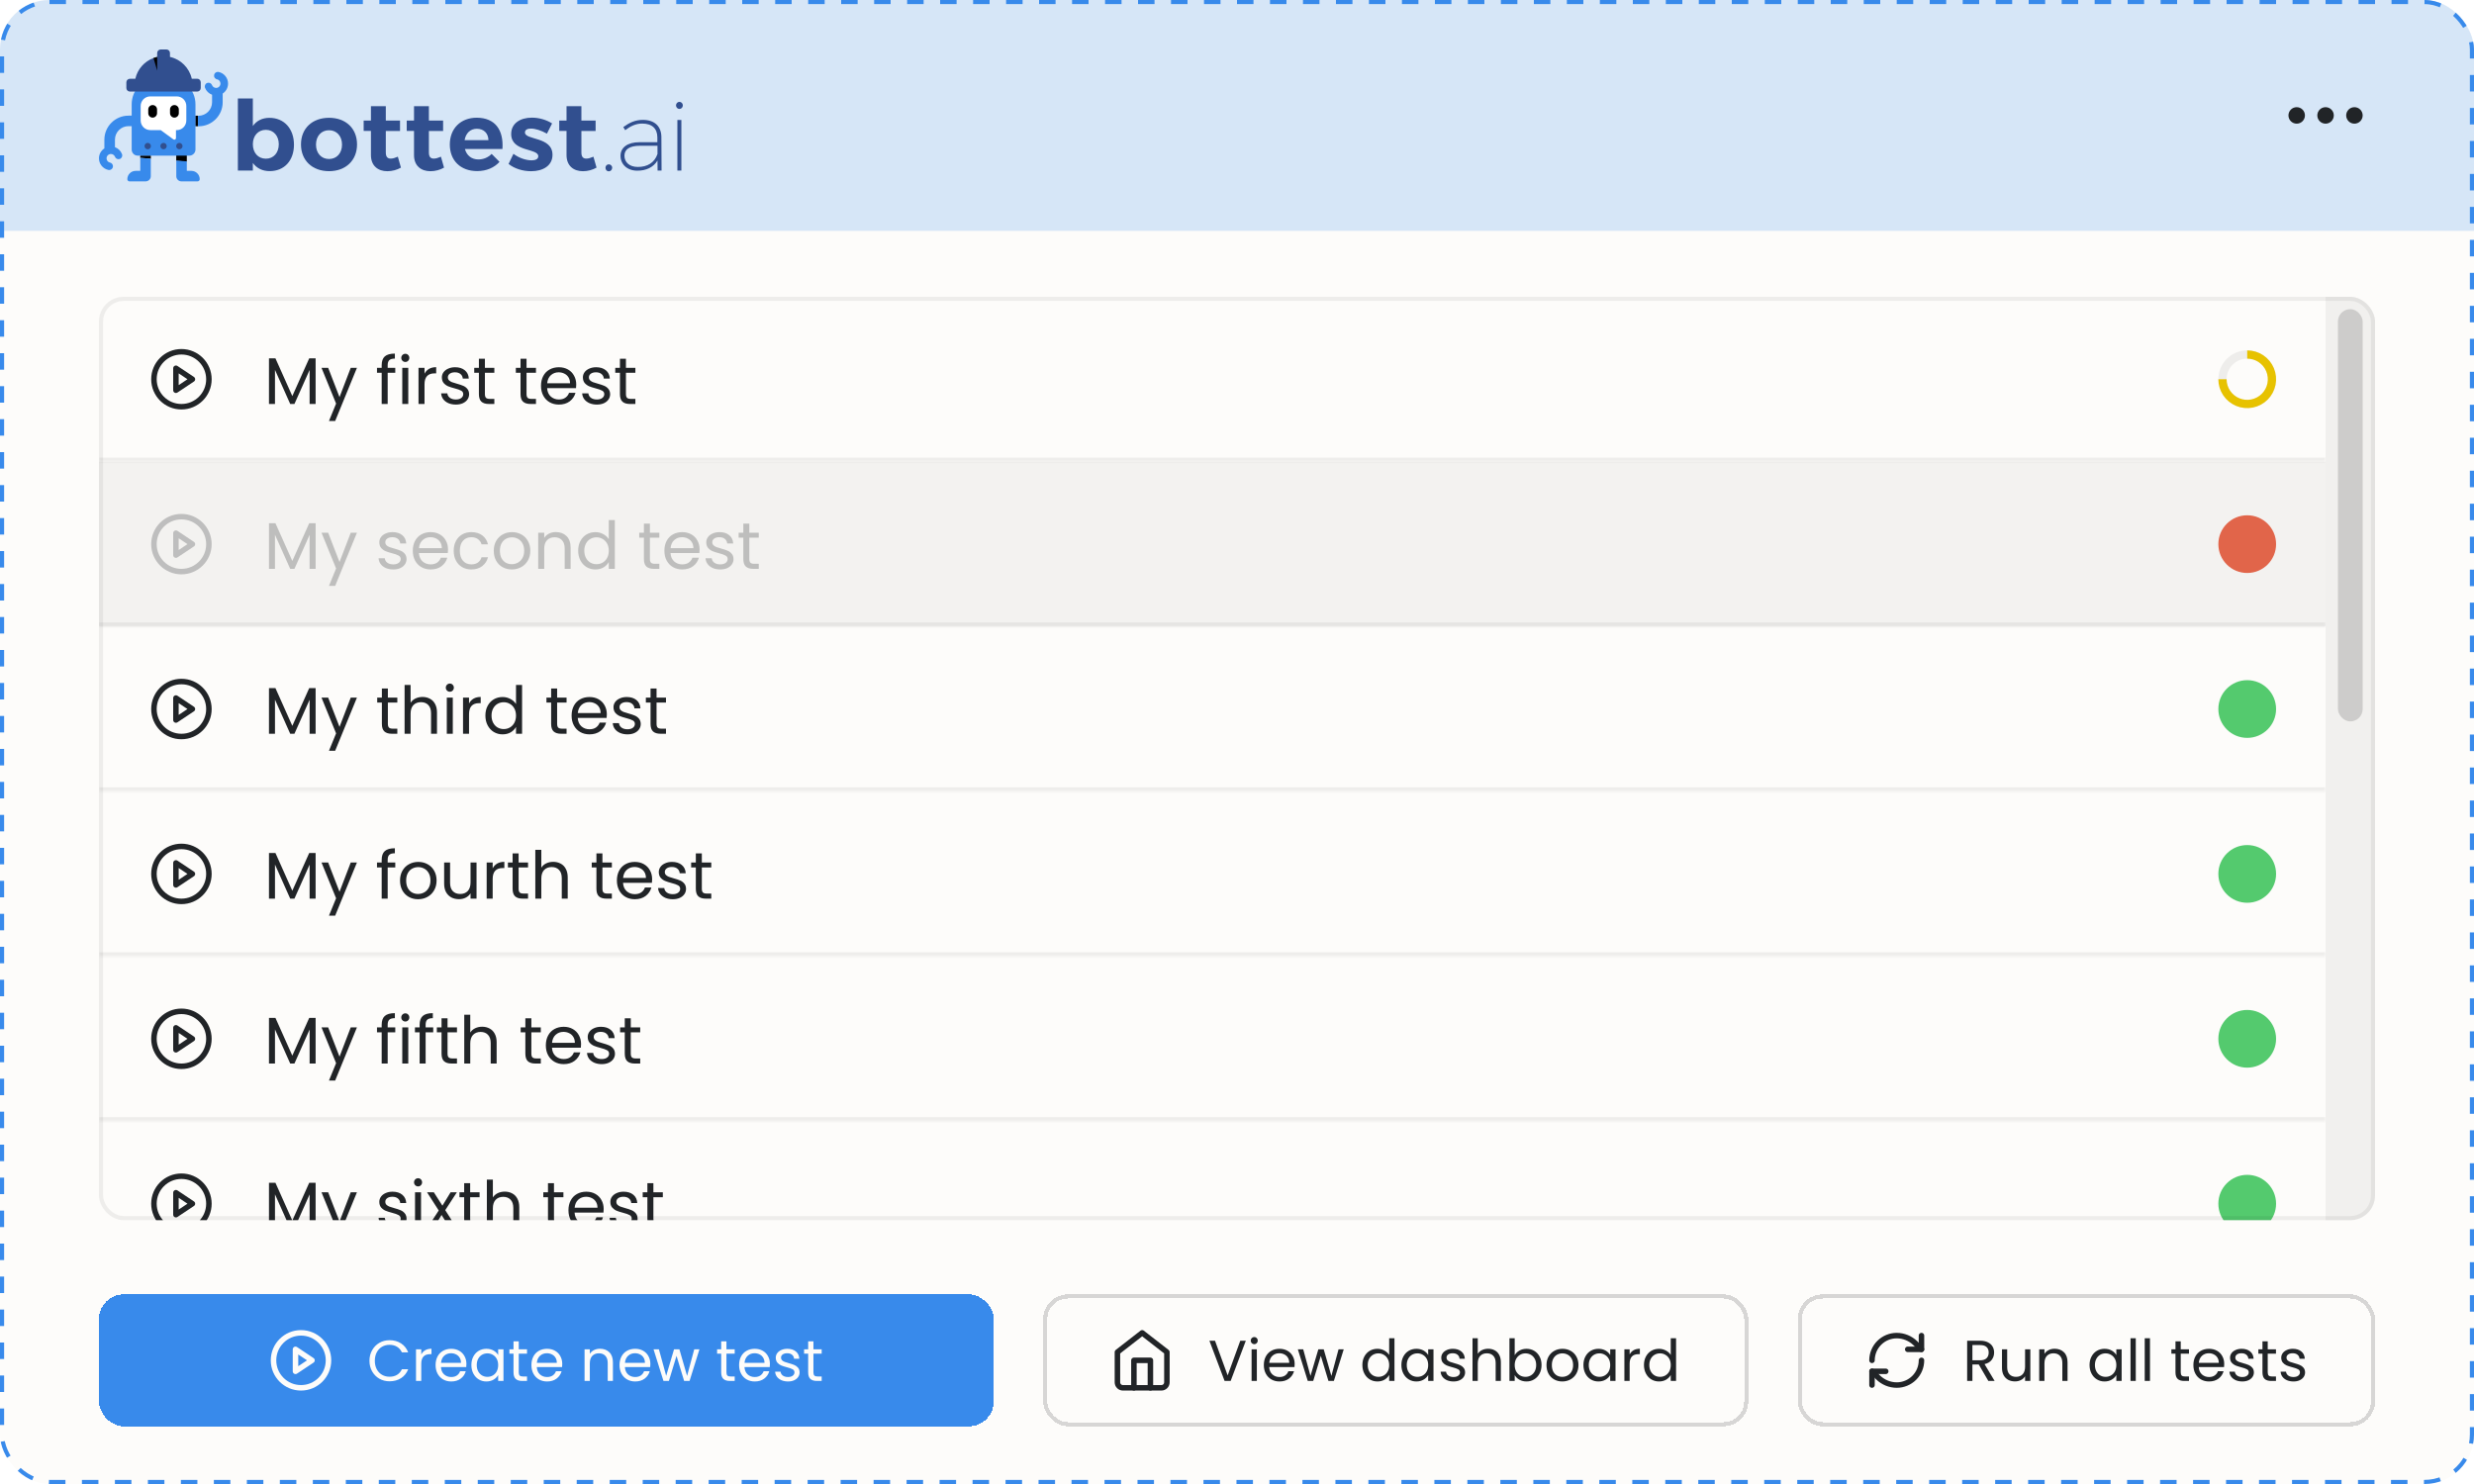 <svg width="600" height="360" viewBox="0 0 600 360" fill="none" xmlns="http://www.w3.org/2000/svg">
<g clip-path="url(#clip0_871_20536)">
<rect width="600" height="360" rx="12" fill="#FDFCFA"/>
<rect width="600" height="56" fill="#D6E6F7"/>
<path d="M71.294 35.103C71.294 38.948 68.957 41.512 65.403 41.512C63.636 41.512 62.247 40.801 61.321 39.53V41.372H57.691V23.891H61.321V30.569C62.215 29.298 63.604 28.587 65.327 28.587C68.882 28.576 71.294 31.193 71.294 35.103ZM67.611 34.984C67.611 32.96 66.34 31.495 64.477 31.495C62.613 31.495 61.321 32.927 61.321 34.984C61.321 37.074 62.613 38.496 64.477 38.496C66.34 38.507 67.611 37.063 67.611 34.984Z" fill="#314F8F"/>
<path d="M86.589 35.039C86.589 38.905 83.853 41.523 79.803 41.523C75.721 41.523 72.996 38.905 72.996 35.039C72.996 31.15 75.732 28.576 79.803 28.576C83.864 28.576 86.589 31.15 86.589 35.039ZM76.637 35.082C76.637 37.15 77.908 38.572 79.793 38.572C81.656 38.572 82.948 37.16 82.948 35.082C82.948 33.014 81.656 31.592 79.793 31.592C77.918 31.592 76.637 33.014 76.637 35.082Z" fill="#314F8F"/>
<path d="M97.241 40.661C96.293 41.21 95.12 41.533 93.945 41.533C91.684 41.533 89.96 40.241 89.96 37.623V31.753H88.194V29.254H89.96V25.765H93.569V29.254H97.015V31.775H93.569V37.009C93.569 38.065 94.01 38.496 94.796 38.474C95.26 38.474 95.83 38.302 96.487 38.011L97.241 40.661Z" fill="#314F8F"/>
<path d="M107.689 40.661C106.741 41.21 105.567 41.533 104.393 41.533C102.131 41.533 100.408 40.241 100.408 37.623V31.753H98.642V29.254H100.408V25.765H104.016V29.254H107.463V31.775H104.016V37.009C104.016 38.065 104.458 38.496 105.244 38.474C105.707 38.474 106.278 38.302 106.935 38.011L107.689 40.661Z" fill="#314F8F"/>
<path d="M121.853 36.137H112.751C113.171 37.742 114.399 38.679 116.026 38.679C117.232 38.679 118.363 38.216 119.235 37.333L121.142 39.261C119.871 40.672 118.008 41.501 115.713 41.501C111.653 41.501 109.089 38.905 109.089 35.06C109.089 31.15 111.75 28.555 115.616 28.555C120.086 28.576 122.165 31.517 121.853 36.137ZM118.46 33.994C118.417 32.325 117.329 31.237 115.649 31.237C114.044 31.237 112.967 32.314 112.676 33.994H118.46Z" fill="#314F8F"/>
<path d="M133.894 29.943L132.645 32.421C131.255 31.645 129.834 31.193 128.778 31.193C127.927 31.193 127.313 31.473 127.313 32.141C127.313 34.047 134.013 33.088 133.991 37.569C133.991 40.165 131.708 41.533 128.832 41.533C126.786 41.533 124.771 40.919 123.339 39.766L124.524 37.311C125.848 38.323 127.539 38.894 128.94 38.894C129.855 38.894 130.545 38.592 130.545 37.903C130.545 35.878 123.974 36.955 123.974 32.507C123.974 29.89 126.215 28.543 128.972 28.543C130.695 28.532 132.483 29.049 133.894 29.943Z" fill="#314F8F"/>
<path d="M144.676 40.661C143.728 41.21 142.554 41.533 141.38 41.533C139.118 41.533 137.395 40.241 137.395 37.623V31.753H135.628V29.254H137.395V25.765H141.003V29.254H144.45V31.775H141.003V37.009C141.003 38.065 141.445 38.496 142.231 38.474C142.694 38.474 143.265 38.302 143.922 38.011L144.676 40.661Z" fill="#314F8F"/>
<path d="M148.467 40.693C148.467 41.188 148.09 41.565 147.638 41.565C147.185 41.565 146.841 41.188 146.841 40.693C146.841 40.23 147.196 39.863 147.638 39.863C148.079 39.863 148.467 40.219 148.467 40.693Z" fill="#314F8F"/>
<path d="M159.453 38.948C158.419 40.639 156.664 41.404 154.553 41.404C152.119 41.404 150.492 39.874 150.492 37.796C150.492 35.749 152.237 34.5 155.059 34.5H159.421V33.293C159.4 31.225 158.193 29.976 155.748 29.976C154.219 29.976 152.916 30.59 151.623 31.581L151.16 30.827C152.625 29.771 154.036 29.082 155.899 29.082C158.796 29.082 160.38 30.687 160.401 33.229L160.444 41.382H159.475L159.453 38.948ZM159.453 37.365V35.361H155.167C152.765 35.361 151.44 36.191 151.44 37.763C151.44 39.39 152.689 40.499 154.693 40.499C156.976 40.499 158.7 39.519 159.453 37.365Z" fill="#314F8F"/>
<path d="M165.604 25.56C165.604 26.055 165.227 26.432 164.774 26.432C164.333 26.432 163.945 26.055 163.945 25.56C163.945 25.097 164.322 24.709 164.774 24.709C165.227 24.709 165.604 25.086 165.604 25.56ZM164.279 41.382V29.104H165.248V41.382H164.279Z" fill="#314F8F"/>
<path d="M48.029 28.07H47.351V30.623H48.029V28.07Z" fill="black"/>
<path d="M42.741 39.002L45.305 39.218V37.678H42.741V39.002Z" fill="black"/>
<path d="M34.017 38.302L36.58 38.507V37.721H34.017V38.302Z" fill="black"/>
<path d="M35.298 44.001H31.41C31.119 44.001 30.882 43.764 30.882 43.473V43.462C30.882 42.353 31.787 41.448 32.897 41.448H34.017V38.292L36.569 38.486V42.73C36.58 43.43 36.009 44.001 35.298 44.001Z" fill="#388AEB"/>
<path d="M44.023 44.001H47.911C48.202 44.001 48.439 43.764 48.439 43.473V43.462C48.439 42.353 47.534 41.448 46.425 41.448H45.305V39.143L42.752 38.949V42.719C42.741 43.43 43.312 44.001 44.023 44.001Z" fill="#388AEB"/>
<path d="M45.929 37.754H33.392C32.584 37.754 31.938 37.096 31.938 36.3V25.292C31.938 21.705 34.868 18.775 38.454 18.775H40.889C44.475 18.775 47.405 21.705 47.405 25.292V36.3C47.394 37.096 46.726 37.754 45.929 37.754Z" fill="#388AEB"/>
<path d="M31.141 28.06C27.931 28.06 25.314 30.677 25.314 33.887V35.998C24.528 36.515 24 37.398 24 38.41C24 39.778 24.969 40.952 26.305 41.232C26.37 41.243 26.423 41.243 26.488 41.243C26.919 41.243 27.296 40.941 27.382 40.511C27.425 40.274 27.382 40.026 27.253 39.832C27.113 39.627 26.919 39.487 26.682 39.444C26.186 39.347 25.842 38.906 25.842 38.41C25.842 37.829 26.316 37.355 26.897 37.355C27.339 37.355 27.738 37.635 27.888 38.033C27.974 38.26 28.147 38.443 28.362 38.54C28.588 38.636 28.825 38.647 29.062 38.561C29.525 38.389 29.773 37.85 29.59 37.387C29.288 36.59 28.653 35.987 27.878 35.696V33.876C27.878 32.077 29.353 30.602 31.152 30.602H33.963V28.049H31.141V28.06Z" fill="#388AEB"/>
<path d="M55.31 20.272C55.31 18.904 54.341 17.73 53.005 17.45C52.941 17.439 52.887 17.439 52.822 17.439C52.392 17.439 52.014 17.741 51.928 18.172C51.885 18.409 51.928 18.657 52.058 18.85C52.198 19.055 52.392 19.195 52.629 19.238C53.124 19.335 53.469 19.777 53.469 20.272C53.469 20.854 52.995 21.328 52.413 21.328C51.971 21.328 51.573 21.048 51.422 20.649C51.336 20.423 51.164 20.24 50.948 20.143C50.733 20.046 50.485 20.035 50.248 20.121C49.785 20.294 49.537 20.832 49.72 21.295C50.022 22.092 50.657 22.696 51.433 22.986V24.807C51.433 26.605 49.957 28.081 48.159 28.081H48.008V30.634H48.18C51.39 30.634 54.007 28.016 54.007 24.807V22.696C54.793 22.168 55.31 21.285 55.31 20.272Z" fill="#388AEB"/>
<path d="M39.661 36.213C40.089 36.213 40.436 35.866 40.436 35.438C40.436 35.009 40.089 34.662 39.661 34.662C39.233 34.662 38.885 35.009 38.885 35.438C38.885 35.866 39.233 36.213 39.661 36.213Z" fill="#314F8F"/>
<path d="M43.495 36.213C43.923 36.213 44.271 35.866 44.271 35.438C44.271 35.009 43.923 34.662 43.495 34.662C43.067 34.662 42.72 35.009 42.72 35.438C42.72 35.866 43.067 36.213 43.495 36.213Z" fill="#314F8F"/>
<path d="M35.826 36.213C36.255 36.213 36.602 35.866 36.602 35.438C36.602 35.009 36.255 34.662 35.826 34.662C35.398 34.662 35.051 35.009 35.051 35.438C35.051 35.866 35.398 36.213 35.826 36.213Z" fill="#314F8F"/>
<path d="M47.836 19.098H46.511C45.919 16.47 43.85 14.391 41.222 13.809V12.851C41.222 12.388 40.835 12 40.371 12H38.971C38.508 12 38.12 12.388 38.12 12.851V13.809C37.97 13.917 37.927 14.014 37.786 14.057C37.614 14.1 37.367 14.122 37.216 14.079C35.018 14.897 33.338 16.782 32.821 19.109H31.496C31.033 19.109 30.645 19.497 30.645 19.96V21.36C30.645 21.823 31.033 22.211 31.496 22.211H47.836C48.299 22.211 48.687 21.823 48.687 21.36V19.96C48.676 19.475 48.299 19.098 47.836 19.098Z" fill="#314F8F"/>
<path d="M38.121 17.127V13.788C37.819 13.853 37.507 13.95 37.216 14.057L38.121 17.127Z" fill="black"/>
<path d="M42.86 23.385H36.451C35.158 23.385 34.114 24.43 34.114 25.722V29.223C34.114 30.515 35.158 31.56 36.451 31.56H38.971L42.052 33.811C42.31 34.005 42.676 33.822 42.676 33.498V31.571H42.849C44.141 31.571 45.186 30.526 45.186 29.233V25.733C45.197 24.43 44.152 23.385 42.86 23.385Z" fill="white"/>
<path d="M37.022 28.534C36.44 28.534 35.956 28.06 35.956 27.467V26.552C35.956 25.97 36.429 25.485 37.022 25.485C37.603 25.485 38.088 25.959 38.088 26.552V27.467C38.077 28.06 37.603 28.534 37.022 28.534Z" fill="black"/>
<path d="M42.3 28.534C42.881 28.534 43.366 28.06 43.366 27.467V26.552C43.366 25.97 42.892 25.485 42.3 25.485C41.718 25.485 41.233 25.959 41.233 26.552V27.467C41.244 28.06 41.718 28.534 42.3 28.534Z" fill="black"/>
<path d="M564 29C564.552 29 565 28.552 565 28C565 27.448 564.552 27 564 27C563.448 27 563 27.448 563 28C563 28.552 563.448 29 564 29Z" stroke="#212427" stroke-width="2" stroke-linecap="round" stroke-linejoin="round"/>
<path d="M571 29C571.552 29 572 28.552 572 28C572 27.448 571.552 27 571 27C570.448 27 570 27.448 570 28C570 28.552 570.448 29 571 29Z" stroke="#212427" stroke-width="2" stroke-linecap="round" stroke-linejoin="round"/>
<path d="M557 29C557.552 29 558 28.552 558 28C558 27.448 557.552 27 557 27C556.448 27 556 27.448 556 28C556 28.552 556.448 29 557 29Z" stroke="#212427" stroke-width="2" stroke-linecap="round" stroke-linejoin="round"/>
<g clip-path="url(#clip1_871_20536)">
<mask id="path-34-inside-1_871_20536" fill="white">
<path d="M24 72H564V112H24V72Z"/>
</mask>
<path d="M564 111H24V113H564V111Z" fill="black" fill-opacity="0.06" mask="url(#path-34-inside-1_871_20536)"/>
<g clip-path="url(#clip2_871_20536)">
<path d="M44 98.666C47.682 98.666 50.667 95.682 50.667 92C50.667 88.318 47.682 85.333 44 85.333C40.318 85.333 37.334 88.318 37.334 92C37.334 95.682 40.318 98.666 44 98.666Z" stroke="#212427" stroke-width="1.333" stroke-linecap="round" stroke-linejoin="round"/>
<path d="M42.666 89.333L46.666 92L42.666 94.666V89.333Z" stroke="#212427" stroke-width="1.333" stroke-linecap="round" stroke-linejoin="round"/>
</g>
<path d="M76.544 86.928V98H75.088V89.744L71.408 98H70.384L66.688 89.728V98H65.232V86.928H66.8L70.896 96.08L74.992 86.928H76.544ZM86.565 89.232L81.285 102.128H79.781L81.509 97.904L77.973 89.232H79.589L82.341 96.336L85.061 89.232H86.565ZM95.862 90.432H94.022V98H92.567V90.432H91.43V89.232H92.567V88.608C92.567 87.627 92.817 86.912 93.319 86.464C93.831 86.005 94.647 85.776 95.766 85.776V86.992C95.126 86.992 94.673 87.12 94.406 87.376C94.15 87.621 94.022 88.032 94.022 88.608V89.232H95.862V90.432ZM98.312 87.808C98.035 87.808 97.8 87.712 97.608 87.52C97.416 87.328 97.32 87.093 97.32 86.816C97.32 86.539 97.416 86.304 97.608 86.112C97.8 85.92 98.035 85.824 98.312 85.824C98.579 85.824 98.803 85.92 98.984 86.112C99.176 86.304 99.272 86.539 99.272 86.816C99.272 87.093 99.176 87.328 98.984 87.52C98.803 87.712 98.579 87.808 98.312 87.808ZM99.016 89.232V98H97.56V89.232H99.016ZM102.954 90.656C103.21 90.155 103.572 89.765 104.042 89.488C104.522 89.211 105.103 89.072 105.786 89.072V90.576H105.402C103.77 90.576 102.954 91.461 102.954 93.232V98H101.498V89.232H102.954V90.656ZM110.57 98.144C109.898 98.144 109.296 98.032 108.762 97.808C108.229 97.573 107.808 97.253 107.498 96.848C107.189 96.432 107.018 95.957 106.986 95.424H108.49C108.533 95.861 108.736 96.219 109.098 96.496C109.472 96.773 109.957 96.912 110.554 96.912C111.109 96.912 111.546 96.789 111.866 96.544C112.186 96.299 112.346 95.989 112.346 95.616C112.346 95.232 112.176 94.949 111.834 94.768C111.493 94.576 110.965 94.389 110.25 94.208C109.6 94.037 109.066 93.867 108.65 93.696C108.245 93.515 107.893 93.253 107.594 92.912C107.306 92.56 107.162 92.101 107.162 91.536C107.162 91.088 107.296 90.677 107.562 90.304C107.829 89.931 108.208 89.637 108.698 89.424C109.189 89.2 109.749 89.088 110.378 89.088C111.349 89.088 112.133 89.333 112.73 89.824C113.328 90.315 113.648 90.987 113.69 91.84H112.234C112.202 91.381 112.016 91.013 111.674 90.736C111.344 90.459 110.896 90.32 110.33 90.32C109.808 90.32 109.392 90.432 109.082 90.656C108.773 90.88 108.618 91.173 108.618 91.536C108.618 91.824 108.709 92.064 108.89 92.256C109.082 92.437 109.317 92.587 109.594 92.704C109.882 92.811 110.277 92.933 110.778 93.072C111.408 93.243 111.92 93.413 112.314 93.584C112.709 93.744 113.045 93.989 113.322 94.32C113.61 94.651 113.76 95.083 113.77 95.616C113.77 96.096 113.637 96.528 113.37 96.912C113.104 97.296 112.725 97.6 112.234 97.824C111.754 98.037 111.2 98.144 110.57 98.144ZM117.602 90.432V95.6C117.602 96.027 117.692 96.331 117.874 96.512C118.055 96.683 118.37 96.768 118.818 96.768H119.89V98H118.578C117.767 98 117.159 97.813 116.754 97.44C116.348 97.067 116.146 96.453 116.146 95.6V90.432H115.01V89.232H116.146V87.024H117.602V89.232H119.89V90.432H117.602ZM127.696 90.432V95.6C127.696 96.027 127.786 96.331 127.968 96.512C128.149 96.683 128.464 96.768 128.911 96.768H129.984V98H128.672C127.861 98 127.253 97.813 126.848 97.44C126.442 97.067 126.24 96.453 126.24 95.6V90.432H125.104V89.232H126.24V87.024H127.696V89.232H129.984V90.432H127.696ZM139.748 93.28C139.748 93.557 139.732 93.851 139.7 94.16H132.692C132.745 95.024 133.038 95.701 133.572 96.192C134.116 96.672 134.772 96.912 135.54 96.912C136.169 96.912 136.692 96.768 137.108 96.48C137.534 96.181 137.833 95.787 138.004 95.296H139.572C139.337 96.139 138.868 96.827 138.164 97.36C137.46 97.883 136.585 98.144 135.54 98.144C134.708 98.144 133.961 97.957 133.3 97.584C132.649 97.211 132.137 96.683 131.764 96C131.39 95.307 131.204 94.507 131.204 93.6C131.204 92.693 131.385 91.899 131.748 91.216C132.11 90.533 132.617 90.011 133.268 89.648C133.929 89.275 134.686 89.088 135.54 89.088C136.372 89.088 137.108 89.269 137.748 89.632C138.388 89.995 138.878 90.496 139.22 91.136C139.572 91.765 139.748 92.48 139.748 93.28ZM138.244 92.976C138.244 92.421 138.121 91.947 137.876 91.552C137.63 91.147 137.294 90.843 136.868 90.64C136.452 90.427 135.988 90.32 135.476 90.32C134.74 90.32 134.11 90.555 133.588 91.024C133.076 91.493 132.782 92.144 132.708 92.976H138.244ZM144.774 98.144C144.102 98.144 143.499 98.032 142.966 97.808C142.432 97.573 142.011 97.253 141.702 96.848C141.392 96.432 141.222 95.957 141.19 95.424H142.694C142.736 95.861 142.939 96.219 143.302 96.496C143.675 96.773 144.16 96.912 144.758 96.912C145.312 96.912 145.75 96.789 146.07 96.544C146.39 96.299 146.55 95.989 146.55 95.616C146.55 95.232 146.379 94.949 146.038 94.768C145.696 94.576 145.168 94.389 144.454 94.208C143.803 94.037 143.27 93.867 142.854 93.696C142.448 93.515 142.096 93.253 141.798 92.912C141.51 92.56 141.366 92.101 141.366 91.536C141.366 91.088 141.499 90.677 141.766 90.304C142.032 89.931 142.411 89.637 142.902 89.424C143.392 89.2 143.952 89.088 144.582 89.088C145.552 89.088 146.336 89.333 146.934 89.824C147.531 90.315 147.851 90.987 147.894 91.84H146.438C146.406 91.381 146.219 91.013 145.878 90.736C145.547 90.459 145.099 90.32 144.534 90.32C144.011 90.32 143.595 90.432 143.286 90.656C142.976 90.88 142.822 91.173 142.822 91.536C142.822 91.824 142.912 92.064 143.094 92.256C143.286 92.437 143.52 92.587 143.798 92.704C144.086 92.811 144.48 92.933 144.982 93.072C145.611 93.243 146.123 93.413 146.518 93.584C146.912 93.744 147.248 93.989 147.526 94.32C147.814 94.651 147.963 95.083 147.974 95.616C147.974 96.096 147.84 96.528 147.574 96.912C147.307 97.296 146.928 97.6 146.438 97.824C145.958 98.037 145.403 98.144 144.774 98.144ZM151.805 90.432V95.6C151.805 96.027 151.896 96.331 152.077 96.512C152.258 96.683 152.573 96.768 153.021 96.768H154.093V98H152.781C151.97 98 151.362 97.813 150.957 97.44C150.552 97.067 150.349 96.453 150.349 95.6V90.432H149.213V89.232H150.349V87.024H151.805V89.232H154.093V90.432H151.805Z" fill="#212427"/>
<circle cx="545" cy="92" r="6" stroke="black" stroke-opacity="0.06" stroke-width="2"/>
<path d="M545 86C546.187 86 547.347 86.352 548.333 87.011C549.32 87.671 550.089 88.608 550.543 89.704C550.997 90.8 551.116 92.007 550.885 93.171C550.653 94.334 550.082 95.403 549.243 96.243C548.404 97.082 547.334 97.653 546.171 97.885C545.007 98.116 543.8 97.997 542.704 97.543C541.608 97.089 540.67 96.32 540.011 95.333C539.352 94.347 539 93.187 539 92" stroke="#E7C200" stroke-width="2"/>
<mask id="path-41-inside-2_871_20536" fill="white">
<path d="M24 112H564V152H24V112Z"/>
</mask>
<path d="M24 112H564V152H24V112Z" fill="black" fill-opacity="0.04"/>
<path d="M564 151H24V153H564V151Z" fill="black" fill-opacity="0.06" mask="url(#path-41-inside-2_871_20536)"/>
<g opacity="0.25" clip-path="url(#clip3_871_20536)">
<path d="M44 138.666C47.682 138.666 50.667 135.682 50.667 132C50.667 128.318 47.682 125.333 44 125.333C40.318 125.333 37.334 128.318 37.334 132C37.334 135.682 40.318 138.666 44 138.666Z" stroke="#212427" stroke-width="1.333" stroke-linecap="round" stroke-linejoin="round"/>
<path d="M42.666 129.333L46.666 132L42.666 134.666V129.333Z" stroke="#212427" stroke-width="1.333" stroke-linecap="round" stroke-linejoin="round"/>
</g>
<path opacity="0.25" d="M76.544 126.928V138H75.088V129.744L71.408 138H70.384L66.688 129.728V138H65.232V126.928H66.8L70.896 136.08L74.992 126.928H76.544ZM86.565 129.232L81.285 142.128H79.781L81.509 137.904L77.973 129.232H79.589L82.341 136.336L85.061 129.232H86.565ZM95.398 138.144C94.727 138.144 94.124 138.032 93.591 137.808C93.057 137.573 92.636 137.253 92.326 136.848C92.017 136.432 91.847 135.957 91.814 135.424H93.319C93.361 135.861 93.564 136.219 93.927 136.496C94.3 136.773 94.785 136.912 95.382 136.912C95.937 136.912 96.374 136.789 96.695 136.544C97.014 136.299 97.174 135.989 97.174 135.616C97.174 135.232 97.004 134.949 96.662 134.768C96.321 134.576 95.793 134.389 95.079 134.208C94.428 134.037 93.894 133.867 93.478 133.696C93.073 133.515 92.721 133.253 92.422 132.912C92.135 132.56 91.99 132.101 91.99 131.536C91.99 131.088 92.124 130.677 92.391 130.304C92.657 129.931 93.036 129.637 93.526 129.424C94.017 129.2 94.577 129.088 95.207 129.088C96.177 129.088 96.961 129.333 97.558 129.824C98.156 130.315 98.476 130.987 98.519 131.84H97.062C97.031 131.381 96.844 131.013 96.502 130.736C96.172 130.459 95.724 130.32 95.159 130.32C94.636 130.32 94.22 130.432 93.91 130.656C93.601 130.88 93.447 131.173 93.447 131.536C93.447 131.824 93.537 132.064 93.719 132.256C93.91 132.437 94.145 132.587 94.422 132.704C94.71 132.811 95.105 132.933 95.606 133.072C96.236 133.243 96.748 133.413 97.142 133.584C97.537 133.744 97.873 133.989 98.15 134.32C98.439 134.651 98.588 135.083 98.599 135.616C98.599 136.096 98.465 136.528 98.198 136.912C97.932 137.296 97.553 137.6 97.062 137.824C96.582 138.037 96.028 138.144 95.398 138.144ZM108.654 133.28C108.654 133.557 108.638 133.851 108.606 134.16H101.598C101.651 135.024 101.945 135.701 102.478 136.192C103.022 136.672 103.678 136.912 104.446 136.912C105.075 136.912 105.598 136.768 106.014 136.48C106.441 136.181 106.739 135.787 106.91 135.296H108.478C108.243 136.139 107.774 136.827 107.07 137.36C106.366 137.883 105.491 138.144 104.446 138.144C103.614 138.144 102.867 137.957 102.206 137.584C101.555 137.211 101.043 136.683 100.67 136C100.297 135.307 100.11 134.507 100.11 133.6C100.11 132.693 100.291 131.899 100.654 131.216C101.017 130.533 101.523 130.011 102.174 129.648C102.835 129.275 103.593 129.088 104.446 129.088C105.278 129.088 106.014 129.269 106.654 129.632C107.294 129.995 107.785 130.496 108.126 131.136C108.478 131.765 108.654 132.48 108.654 133.28ZM107.15 132.976C107.15 132.421 107.027 131.947 106.782 131.552C106.537 131.147 106.201 130.843 105.774 130.64C105.358 130.427 104.894 130.32 104.382 130.32C103.646 130.32 103.017 130.555 102.494 131.024C101.982 131.493 101.689 132.144 101.614 132.976H107.15ZM110.032 133.6C110.032 132.693 110.213 131.904 110.576 131.232C110.938 130.549 111.44 130.021 112.08 129.648C112.73 129.275 113.472 129.088 114.304 129.088C115.381 129.088 116.266 129.349 116.96 129.872C117.664 130.395 118.128 131.12 118.352 132.048H116.784C116.634 131.515 116.341 131.093 115.904 130.784C115.477 130.475 114.944 130.32 114.304 130.32C113.472 130.32 112.8 130.608 112.288 131.184C111.776 131.749 111.52 132.555 111.52 133.6C111.52 134.656 111.776 135.472 112.288 136.048C112.8 136.624 113.472 136.912 114.304 136.912C114.944 136.912 115.477 136.763 115.904 136.464C116.33 136.165 116.624 135.739 116.784 135.184H118.352C118.117 136.08 117.648 136.8 116.944 137.344C116.24 137.877 115.36 138.144 114.304 138.144C113.472 138.144 112.73 137.957 112.08 137.584C111.44 137.211 110.938 136.683 110.576 136C110.213 135.317 110.032 134.517 110.032 133.6ZM124.119 138.144C123.297 138.144 122.551 137.957 121.879 137.584C121.217 137.211 120.695 136.683 120.311 136C119.937 135.307 119.751 134.507 119.751 133.6C119.751 132.704 119.943 131.915 120.327 131.232C120.721 130.539 121.255 130.011 121.927 129.648C122.599 129.275 123.351 129.088 124.183 129.088C125.015 129.088 125.767 129.275 126.439 129.648C127.111 130.011 127.639 130.533 128.023 131.216C128.417 131.899 128.615 132.693 128.615 133.6C128.615 134.507 128.412 135.307 128.007 136C127.612 136.683 127.073 137.211 126.391 137.584C125.708 137.957 124.951 138.144 124.119 138.144ZM124.119 136.864C124.641 136.864 125.132 136.741 125.591 136.496C126.049 136.251 126.417 135.883 126.695 135.392C126.983 134.901 127.127 134.304 127.127 133.6C127.127 132.896 126.988 132.299 126.711 131.808C126.433 131.317 126.071 130.955 125.623 130.72C125.175 130.475 124.689 130.352 124.167 130.352C123.633 130.352 123.143 130.475 122.695 130.72C122.257 130.955 121.905 131.317 121.639 131.808C121.372 132.299 121.239 132.896 121.239 133.6C121.239 134.315 121.367 134.917 121.623 135.408C121.889 135.899 122.241 136.267 122.679 136.512C123.116 136.747 123.596 136.864 124.119 136.864ZM134.801 129.072C135.868 129.072 136.732 129.397 137.393 130.048C138.054 130.688 138.385 131.616 138.385 132.832V138H136.945V133.04C136.945 132.165 136.726 131.499 136.289 131.04C135.852 130.571 135.254 130.336 134.497 130.336C133.729 130.336 133.116 130.576 132.657 131.056C132.209 131.536 131.985 132.235 131.985 133.152V138H130.529V129.232H131.985V130.48C132.273 130.032 132.662 129.685 133.153 129.44C133.654 129.195 134.204 129.072 134.801 129.072ZM140.219 133.584C140.219 132.688 140.401 131.904 140.763 131.232C141.126 130.549 141.622 130.021 142.251 129.648C142.891 129.275 143.606 129.088 144.395 129.088C145.078 129.088 145.713 129.248 146.299 129.568C146.886 129.877 147.334 130.288 147.643 130.8V126.16H149.115V138H147.643V136.352C147.355 136.875 146.929 137.307 146.363 137.648C145.798 137.979 145.137 138.144 144.379 138.144C143.601 138.144 142.891 137.952 142.251 137.568C141.622 137.184 141.126 136.645 140.763 135.952C140.401 135.259 140.219 134.469 140.219 133.584ZM147.643 133.6C147.643 132.939 147.51 132.363 147.243 131.872C146.977 131.381 146.614 131.008 146.155 130.752C145.707 130.485 145.211 130.352 144.667 130.352C144.123 130.352 143.627 130.48 143.179 130.736C142.731 130.992 142.374 131.365 142.107 131.856C141.841 132.347 141.707 132.923 141.707 133.584C141.707 134.256 141.841 134.843 142.107 135.344C142.374 135.835 142.731 136.213 143.179 136.48C143.627 136.736 144.123 136.864 144.667 136.864C145.211 136.864 145.707 136.736 146.155 136.48C146.614 136.213 146.977 135.835 147.243 135.344C147.51 134.843 147.643 134.261 147.643 133.6ZM157.617 130.432V135.6C157.617 136.027 157.708 136.331 157.889 136.512C158.071 136.683 158.385 136.768 158.833 136.768H159.905V138H158.593C157.783 138 157.175 137.813 156.769 137.44C156.364 137.067 156.161 136.453 156.161 135.6V130.432H155.025V129.232H156.161V127.024H157.617V129.232H159.905V130.432H157.617ZM169.67 133.28C169.67 133.557 169.654 133.851 169.622 134.16H162.614C162.667 135.024 162.96 135.701 163.494 136.192C164.038 136.672 164.694 136.912 165.462 136.912C166.091 136.912 166.614 136.768 167.03 136.48C167.456 136.181 167.755 135.787 167.926 135.296H169.494C169.259 136.139 168.79 136.827 168.086 137.36C167.382 137.883 166.507 138.144 165.462 138.144C164.63 138.144 163.883 137.957 163.222 137.584C162.571 137.211 162.059 136.683 161.686 136C161.312 135.307 161.126 134.507 161.126 133.6C161.126 132.693 161.307 131.899 161.67 131.216C162.032 130.533 162.539 130.011 163.19 129.648C163.851 129.275 164.608 129.088 165.462 129.088C166.294 129.088 167.03 129.269 167.67 129.632C168.31 129.995 168.8 130.496 169.142 131.136C169.494 131.765 169.67 132.48 169.67 133.28ZM168.166 132.976C168.166 132.421 168.043 131.947 167.798 131.552C167.552 131.147 167.216 130.843 166.79 130.64C166.374 130.427 165.91 130.32 165.398 130.32C164.662 130.32 164.032 130.555 163.51 131.024C162.998 131.493 162.704 132.144 162.63 132.976H168.166ZM174.695 138.144C174.023 138.144 173.421 138.032 172.887 137.808C172.354 137.573 171.933 137.253 171.623 136.848C171.314 136.432 171.143 135.957 171.111 135.424H172.615C172.658 135.861 172.861 136.219 173.223 136.496C173.597 136.773 174.082 136.912 174.679 136.912C175.234 136.912 175.671 136.789 175.991 136.544C176.311 136.299 176.471 135.989 176.471 135.616C176.471 135.232 176.301 134.949 175.959 134.768C175.618 134.576 175.09 134.389 174.375 134.208C173.725 134.037 173.191 133.867 172.775 133.696C172.37 133.515 172.018 133.253 171.719 132.912C171.431 132.56 171.287 132.101 171.287 131.536C171.287 131.088 171.421 130.677 171.687 130.304C171.954 129.931 172.333 129.637 172.823 129.424C173.314 129.2 173.874 129.088 174.503 129.088C175.474 129.088 176.258 129.333 176.855 129.824C177.453 130.315 177.773 130.987 177.815 131.84H176.359C176.327 131.381 176.141 131.013 175.799 130.736C175.469 130.459 175.021 130.32 174.455 130.32C173.933 130.32 173.517 130.432 173.207 130.656C172.898 130.88 172.743 131.173 172.743 131.536C172.743 131.824 172.834 132.064 173.015 132.256C173.207 132.437 173.442 132.587 173.719 132.704C174.007 132.811 174.402 132.933 174.903 133.072C175.533 133.243 176.045 133.413 176.439 133.584C176.834 133.744 177.17 133.989 177.447 134.32C177.735 134.651 177.885 135.083 177.895 135.616C177.895 136.096 177.762 136.528 177.495 136.912C177.229 137.296 176.85 137.6 176.359 137.824C175.879 138.037 175.325 138.144 174.695 138.144ZM181.727 130.432V135.6C181.727 136.027 181.817 136.331 181.999 136.512C182.18 136.683 182.495 136.768 182.943 136.768H184.015V138H182.703C181.892 138 181.284 137.813 180.879 137.44C180.473 137.067 180.271 136.453 180.271 135.6V130.432H179.135V129.232H180.271V127.024H181.727V129.232H184.015V130.432H181.727Z" fill="#212427"/>
<circle cx="545" cy="132" r="7" fill="#E1654A"/>
<mask id="path-47-inside-3_871_20536" fill="white">
<path d="M24 152H564V192H24V152Z"/>
</mask>
<path d="M564 191H24V193H564V191Z" fill="black" fill-opacity="0.06" mask="url(#path-47-inside-3_871_20536)"/>
<g clip-path="url(#clip4_871_20536)">
<path d="M44 178.666C47.682 178.666 50.667 175.682 50.667 172C50.667 168.318 47.682 165.333 44 165.333C40.318 165.333 37.334 168.318 37.334 172C37.334 175.682 40.318 178.666 44 178.666Z" stroke="#212427" stroke-width="1.333" stroke-linecap="round" stroke-linejoin="round"/>
<path d="M42.666 169.333L46.666 172L42.666 174.666V169.333Z" stroke="#212427" stroke-width="1.333" stroke-linecap="round" stroke-linejoin="round"/>
</g>
<path d="M76.544 166.928V178H75.088V169.744L71.408 178H70.384L66.688 169.728V178H65.232V166.928H66.8L70.896 176.08L74.992 166.928H76.544ZM86.565 169.232L81.285 182.128H79.781L81.509 177.904L77.973 169.232H79.589L82.341 176.336L85.061 169.232H86.565ZM94.07 170.432V175.6C94.07 176.027 94.161 176.331 94.343 176.512C94.524 176.683 94.838 176.768 95.287 176.768H96.359V178H95.046C94.236 178 93.628 177.813 93.222 177.44C92.817 177.067 92.615 176.453 92.615 175.6V170.432H91.478V169.232H92.615V167.024H94.07V169.232H96.359V170.432H94.07ZM102.475 169.072C103.136 169.072 103.733 169.216 104.267 169.504C104.8 169.781 105.216 170.203 105.515 170.768C105.824 171.333 105.979 172.021 105.979 172.832V178H104.539V173.04C104.539 172.165 104.32 171.499 103.883 171.04C103.445 170.571 102.848 170.336 102.091 170.336C101.323 170.336 100.709 170.576 100.251 171.056C99.803 171.536 99.579 172.235 99.579 173.152V178H98.123V166.16H99.579V170.48C99.867 170.032 100.261 169.685 100.763 169.44C101.275 169.195 101.845 169.072 102.475 169.072ZM109.109 167.808C108.832 167.808 108.597 167.712 108.405 167.52C108.213 167.328 108.117 167.093 108.117 166.816C108.117 166.539 108.213 166.304 108.405 166.112C108.597 165.92 108.832 165.824 109.109 165.824C109.376 165.824 109.6 165.92 109.781 166.112C109.973 166.304 110.069 166.539 110.069 166.816C110.069 167.093 109.973 167.328 109.781 167.52C109.6 167.712 109.376 167.808 109.109 167.808ZM109.813 169.232V178H108.357V169.232H109.813ZM113.751 170.656C114.007 170.155 114.369 169.765 114.839 169.488C115.319 169.211 115.9 169.072 116.583 169.072V170.576H116.199C114.567 170.576 113.751 171.461 113.751 173.232V178H112.295V169.232H113.751V170.656ZM117.719 173.584C117.719 172.688 117.901 171.904 118.263 171.232C118.626 170.549 119.122 170.021 119.751 169.648C120.391 169.275 121.106 169.088 121.895 169.088C122.578 169.088 123.213 169.248 123.799 169.568C124.386 169.877 124.834 170.288 125.143 170.8V166.16H126.615V178H125.143V176.352C124.855 176.875 124.429 177.307 123.863 177.648C123.298 177.979 122.637 178.144 121.879 178.144C121.101 178.144 120.391 177.952 119.751 177.568C119.122 177.184 118.626 176.645 118.263 175.952C117.901 175.259 117.719 174.469 117.719 173.584ZM125.143 173.6C125.143 172.939 125.01 172.363 124.743 171.872C124.477 171.381 124.114 171.008 123.655 170.752C123.207 170.485 122.711 170.352 122.167 170.352C121.623 170.352 121.127 170.48 120.679 170.736C120.231 170.992 119.874 171.365 119.607 171.856C119.341 172.347 119.207 172.923 119.207 173.584C119.207 174.256 119.341 174.843 119.607 175.344C119.874 175.835 120.231 176.213 120.679 176.48C121.127 176.736 121.623 176.864 122.167 176.864C122.711 176.864 123.207 176.736 123.655 176.48C124.114 176.213 124.477 175.835 124.743 175.344C125.01 174.843 125.143 174.261 125.143 173.6ZM135.117 170.432V175.6C135.117 176.027 135.208 176.331 135.389 176.512C135.571 176.683 135.885 176.768 136.333 176.768H137.405V178H136.093C135.283 178 134.675 177.813 134.269 177.44C133.864 177.067 133.661 176.453 133.661 175.6V170.432H132.525V169.232H133.661V167.024H135.117V169.232H137.405V170.432H135.117ZM147.17 173.28C147.17 173.557 147.154 173.851 147.122 174.16H140.114C140.167 175.024 140.46 175.701 140.994 176.192C141.538 176.672 142.194 176.912 142.962 176.912C143.591 176.912 144.114 176.768 144.53 176.48C144.956 176.181 145.255 175.787 145.426 175.296H146.994C146.759 176.139 146.29 176.827 145.586 177.36C144.882 177.883 144.007 178.144 142.962 178.144C142.13 178.144 141.383 177.957 140.722 177.584C140.071 177.211 139.559 176.683 139.186 176C138.812 175.307 138.626 174.507 138.626 173.6C138.626 172.693 138.807 171.899 139.17 171.216C139.532 170.533 140.039 170.011 140.69 169.648C141.351 169.275 142.108 169.088 142.962 169.088C143.794 169.088 144.53 169.269 145.17 169.632C145.81 169.995 146.3 170.496 146.642 171.136C146.994 171.765 147.17 172.48 147.17 173.28ZM145.666 172.976C145.666 172.421 145.543 171.947 145.298 171.552C145.052 171.147 144.716 170.843 144.29 170.64C143.874 170.427 143.41 170.32 142.898 170.32C142.162 170.32 141.532 170.555 141.01 171.024C140.498 171.493 140.204 172.144 140.13 172.976H145.666ZM152.195 178.144C151.523 178.144 150.921 178.032 150.387 177.808C149.854 177.573 149.433 177.253 149.123 176.848C148.814 176.432 148.643 175.957 148.611 175.424H150.115C150.158 175.861 150.361 176.219 150.723 176.496C151.097 176.773 151.582 176.912 152.179 176.912C152.734 176.912 153.171 176.789 153.491 176.544C153.811 176.299 153.971 175.989 153.971 175.616C153.971 175.232 153.801 174.949 153.459 174.768C153.118 174.576 152.59 174.389 151.875 174.208C151.225 174.037 150.691 173.867 150.275 173.696C149.87 173.515 149.518 173.253 149.219 172.912C148.931 172.56 148.787 172.101 148.787 171.536C148.787 171.088 148.921 170.677 149.187 170.304C149.454 169.931 149.833 169.637 150.323 169.424C150.814 169.2 151.374 169.088 152.003 169.088C152.974 169.088 153.758 169.333 154.355 169.824C154.953 170.315 155.273 170.987 155.315 171.84H153.859C153.827 171.381 153.641 171.013 153.299 170.736C152.969 170.459 152.521 170.32 151.955 170.32C151.433 170.32 151.017 170.432 150.707 170.656C150.398 170.88 150.243 171.173 150.243 171.536C150.243 171.824 150.334 172.064 150.515 172.256C150.707 172.437 150.942 172.587 151.219 172.704C151.507 172.811 151.902 172.933 152.403 173.072C153.033 173.243 153.545 173.413 153.939 173.584C154.334 173.744 154.67 173.989 154.947 174.32C155.235 174.651 155.385 175.083 155.395 175.616C155.395 176.096 155.262 176.528 154.995 176.912C154.729 177.296 154.35 177.6 153.859 177.824C153.379 178.037 152.825 178.144 152.195 178.144ZM159.227 170.432V175.6C159.227 176.027 159.317 176.331 159.499 176.512C159.68 176.683 159.995 176.768 160.443 176.768H161.515V178H160.203C159.392 178 158.784 177.813 158.379 177.44C157.973 177.067 157.771 176.453 157.771 175.6V170.432H156.635V169.232H157.771V167.024H159.227V169.232H161.515V170.432H159.227Z" fill="#212427"/>
<circle cx="545" cy="172" r="7" fill="#54CA6E"/>
<mask id="path-53-inside-4_871_20536" fill="white">
<path d="M24 192H564V232H24V192Z"/>
</mask>
<path d="M564 231H24V233H564V231Z" fill="black" fill-opacity="0.06" mask="url(#path-53-inside-4_871_20536)"/>
<g clip-path="url(#clip5_871_20536)">
<path d="M44 218.666C47.682 218.666 50.667 215.682 50.667 212C50.667 208.318 47.682 205.333 44 205.333C40.318 205.333 37.334 208.318 37.334 212C37.334 215.682 40.318 218.666 44 218.666Z" stroke="#212427" stroke-width="1.333" stroke-linecap="round" stroke-linejoin="round"/>
<path d="M42.666 209.333L46.666 212L42.666 214.666V209.333Z" stroke="#212427" stroke-width="1.333" stroke-linecap="round" stroke-linejoin="round"/>
</g>
<path d="M76.544 206.928V218H75.088V209.744L71.408 218H70.384L66.688 209.728V218H65.232V206.928H66.8L70.896 216.08L74.992 206.928H76.544ZM86.565 209.232L81.285 222.128H79.781L81.509 217.904L77.973 209.232H79.589L82.341 216.336L85.061 209.232H86.565ZM95.862 210.432H94.022V218H92.567V210.432H91.43V209.232H92.567V208.608C92.567 207.627 92.817 206.912 93.319 206.464C93.831 206.005 94.647 205.776 95.766 205.776V206.992C95.126 206.992 94.673 207.12 94.406 207.376C94.15 207.621 94.022 208.032 94.022 208.608V209.232H95.862V210.432ZM101.384 218.144C100.563 218.144 99.816 217.957 99.144 217.584C98.483 217.211 97.96 216.683 97.576 216C97.203 215.307 97.016 214.507 97.016 213.6C97.016 212.704 97.208 211.915 97.592 211.232C97.987 210.539 98.52 210.011 99.192 209.648C99.864 209.275 100.616 209.088 101.448 209.088C102.28 209.088 103.032 209.275 103.704 209.648C104.376 210.011 104.904 210.533 105.288 211.216C105.683 211.899 105.88 212.693 105.88 213.6C105.88 214.507 105.677 215.307 105.272 216C104.877 216.683 104.339 217.211 103.656 217.584C102.973 217.957 102.216 218.144 101.384 218.144ZM101.384 216.864C101.907 216.864 102.397 216.741 102.856 216.496C103.315 216.251 103.683 215.883 103.96 215.392C104.248 214.901 104.392 214.304 104.392 213.6C104.392 212.896 104.253 212.299 103.976 211.808C103.699 211.317 103.336 210.955 102.888 210.72C102.44 210.475 101.955 210.352 101.432 210.352C100.899 210.352 100.408 210.475 99.96 210.72C99.523 210.955 99.171 211.317 98.904 211.808C98.638 212.299 98.504 212.896 98.504 213.6C98.504 214.315 98.632 214.917 98.888 215.408C99.155 215.899 99.507 216.267 99.944 216.512C100.381 216.747 100.861 216.864 101.384 216.864ZM115.571 209.232V218H114.115V216.704C113.837 217.152 113.448 217.504 112.947 217.76C112.456 218.005 111.912 218.128 111.315 218.128C110.632 218.128 110.019 217.989 109.475 217.712C108.931 217.424 108.499 216.997 108.179 216.432C107.869 215.867 107.715 215.179 107.715 214.368V209.232H109.155V214.176C109.155 215.04 109.373 215.707 109.811 216.176C110.248 216.635 110.845 216.864 111.603 216.864C112.381 216.864 112.995 216.624 113.443 216.144C113.891 215.664 114.115 214.965 114.115 214.048V209.232H115.571ZM119.485 210.656C119.741 210.155 120.104 209.765 120.573 209.488C121.053 209.211 121.634 209.072 122.317 209.072V210.576H121.933C120.301 210.576 119.485 211.461 119.485 213.232V218H118.029V209.232H119.485V210.656ZM125.774 210.432V215.6C125.774 216.027 125.864 216.331 126.046 216.512C126.227 216.683 126.542 216.768 126.99 216.768H128.062V218H126.75C125.939 218 125.331 217.813 124.926 217.44C124.52 217.067 124.318 216.453 124.318 215.6V210.432H123.182V209.232H124.318V207.024H125.774V209.232H128.062V210.432H125.774ZM134.178 209.072C134.839 209.072 135.436 209.216 135.97 209.504C136.503 209.781 136.919 210.203 137.218 210.768C137.527 211.333 137.682 212.021 137.682 212.832V218H136.242V213.04C136.242 212.165 136.023 211.499 135.586 211.04C135.148 210.571 134.551 210.336 133.794 210.336C133.026 210.336 132.412 210.576 131.954 211.056C131.506 211.536 131.282 212.235 131.282 213.152V218H129.826V206.16H131.282V210.48C131.57 210.032 131.964 209.685 132.466 209.44C132.978 209.195 133.548 209.072 134.178 209.072ZM146.102 210.432V215.6C146.102 216.027 146.192 216.331 146.374 216.512C146.555 216.683 146.87 216.768 147.318 216.768H148.39V218H147.078C146.267 218 145.659 217.813 145.254 217.44C144.848 217.067 144.646 216.453 144.646 215.6V210.432H143.51V209.232H144.646V207.024H146.102V209.232H148.39V210.432H146.102ZM158.154 213.28C158.154 213.557 158.138 213.851 158.106 214.16H151.098C151.151 215.024 151.445 215.701 151.978 216.192C152.522 216.672 153.178 216.912 153.946 216.912C154.575 216.912 155.098 216.768 155.514 216.48C155.941 216.181 156.239 215.787 156.41 215.296H157.978C157.743 216.139 157.274 216.827 156.57 217.36C155.866 217.883 154.991 218.144 153.946 218.144C153.114 218.144 152.367 217.957 151.706 217.584C151.055 217.211 150.543 216.683 150.17 216C149.797 215.307 149.61 214.507 149.61 213.6C149.61 212.693 149.791 211.899 150.154 211.216C150.517 210.533 151.023 210.011 151.674 209.648C152.335 209.275 153.093 209.088 153.946 209.088C154.778 209.088 155.514 209.269 156.154 209.632C156.794 209.995 157.285 210.496 157.626 211.136C157.978 211.765 158.154 212.48 158.154 213.28ZM156.65 212.976C156.65 212.421 156.527 211.947 156.282 211.552C156.037 211.147 155.701 210.843 155.274 210.64C154.858 210.427 154.394 210.32 153.882 210.32C153.146 210.32 152.517 210.555 151.994 211.024C151.482 211.493 151.189 212.144 151.114 212.976H156.65ZM163.18 218.144C162.508 218.144 161.905 218.032 161.372 217.808C160.838 217.573 160.417 217.253 160.108 216.848C159.798 216.432 159.628 215.957 159.596 215.424H161.1C161.142 215.861 161.345 216.219 161.708 216.496C162.081 216.773 162.566 216.912 163.164 216.912C163.718 216.912 164.156 216.789 164.476 216.544C164.796 216.299 164.956 215.989 164.956 215.616C164.956 215.232 164.785 214.949 164.444 214.768C164.102 214.576 163.574 214.389 162.86 214.208C162.209 214.037 161.676 213.867 161.26 213.696C160.854 213.515 160.502 213.253 160.204 212.912C159.916 212.56 159.772 212.101 159.772 211.536C159.772 211.088 159.905 210.677 160.172 210.304C160.438 209.931 160.817 209.637 161.308 209.424C161.798 209.2 162.358 209.088 162.988 209.088C163.958 209.088 164.742 209.333 165.34 209.824C165.937 210.315 166.257 210.987 166.3 211.84H164.844C164.812 211.381 164.625 211.013 164.284 210.736C163.953 210.459 163.505 210.32 162.94 210.32C162.417 210.32 162.001 210.432 161.692 210.656C161.382 210.88 161.228 211.173 161.228 211.536C161.228 211.824 161.318 212.064 161.5 212.256C161.692 212.437 161.926 212.587 162.204 212.704C162.492 212.811 162.886 212.933 163.388 213.072C164.017 213.243 164.529 213.413 164.924 213.584C165.318 213.744 165.654 213.989 165.932 214.32C166.22 214.651 166.369 215.083 166.38 215.616C166.38 216.096 166.246 216.528 165.98 216.912C165.713 217.296 165.334 217.6 164.844 217.824C164.364 218.037 163.809 218.144 163.18 218.144ZM170.211 210.432V215.6C170.211 216.027 170.302 216.331 170.483 216.512C170.664 216.683 170.979 216.768 171.427 216.768H172.499V218H171.187C170.376 218 169.768 217.813 169.363 217.44C168.958 217.067 168.755 216.453 168.755 215.6V210.432H167.619V209.232H168.755V207.024H170.211V209.232H172.499V210.432H170.211Z" fill="#212427"/>
<circle cx="545" cy="212" r="7" fill="#54CA6E"/>
<mask id="path-59-inside-5_871_20536" fill="white">
<path d="M24 232H564V272H24V232Z"/>
</mask>
<path d="M564 271H24V273H564V271Z" fill="black" fill-opacity="0.06" mask="url(#path-59-inside-5_871_20536)"/>
<g clip-path="url(#clip6_871_20536)">
<path d="M44 258.666C47.682 258.666 50.667 255.682 50.667 252C50.667 248.318 47.682 245.333 44 245.333C40.318 245.333 37.334 248.318 37.334 252C37.334 255.682 40.318 258.666 44 258.666Z" stroke="#212427" stroke-width="1.333" stroke-linecap="round" stroke-linejoin="round"/>
<path d="M42.666 249.333L46.666 252L42.666 254.666V249.333Z" stroke="#212427" stroke-width="1.333" stroke-linecap="round" stroke-linejoin="round"/>
</g>
<path d="M76.544 246.928V258H75.088V249.744L71.408 258H70.384L66.688 249.728V258H65.232V246.928H66.8L70.896 256.08L74.992 246.928H76.544ZM86.565 249.232L81.285 262.128H79.781L81.509 257.904L77.973 249.232H79.589L82.341 256.336L85.061 249.232H86.565ZM95.862 250.432H94.022V258H92.567V250.432H91.43V249.232H92.567V248.608C92.567 247.627 92.817 246.912 93.319 246.464C93.831 246.005 94.647 245.776 95.766 245.776V246.992C95.126 246.992 94.673 247.12 94.406 247.376C94.15 247.621 94.022 248.032 94.022 248.608V249.232H95.862V250.432ZM98.312 247.808C98.035 247.808 97.8 247.712 97.608 247.52C97.416 247.328 97.32 247.093 97.32 246.816C97.32 246.539 97.416 246.304 97.608 246.112C97.8 245.92 98.035 245.824 98.312 245.824C98.579 245.824 98.803 245.92 98.984 246.112C99.176 246.304 99.272 246.539 99.272 246.816C99.272 247.093 99.176 247.328 98.984 247.52C98.803 247.712 98.579 247.808 98.312 247.808ZM99.016 249.232V258H97.56V249.232H99.016ZM105.066 250.432H103.226V258H101.77V250.432H100.634V249.232H101.77V248.608C101.77 247.627 102.02 246.912 102.522 246.464C103.034 246.005 103.85 245.776 104.97 245.776V246.992C104.33 246.992 103.876 247.12 103.61 247.376C103.354 247.621 103.226 248.032 103.226 248.608V249.232H105.066V250.432ZM108.539 250.432V255.6C108.539 256.027 108.63 256.331 108.811 256.512C108.993 256.683 109.307 256.768 109.755 256.768H110.827V258H109.515C108.705 258 108.097 257.813 107.691 257.44C107.286 257.067 107.083 256.453 107.083 255.6V250.432H105.947V249.232H107.083V247.024H108.539V249.232H110.827V250.432H108.539ZM116.943 249.072C117.605 249.072 118.202 249.216 118.735 249.504C119.269 249.781 119.685 250.203 119.983 250.768C120.293 251.333 120.447 252.021 120.447 252.832V258H119.007V253.04C119.007 252.165 118.789 251.499 118.351 251.04C117.914 250.571 117.317 250.336 116.559 250.336C115.791 250.336 115.178 250.576 114.719 251.056C114.271 251.536 114.047 252.235 114.047 253.152V258H112.591V246.16H114.047V250.48C114.335 250.032 114.73 249.685 115.231 249.44C115.743 249.195 116.314 249.072 116.943 249.072ZM128.867 250.432V255.6C128.867 256.027 128.958 256.331 129.139 256.512C129.321 256.683 129.635 256.768 130.083 256.768H131.155V258H129.843C129.033 258 128.425 257.813 128.019 257.44C127.614 257.067 127.411 256.453 127.411 255.6V250.432H126.275V249.232H127.411V247.024H128.867V249.232H131.155V250.432H128.867ZM140.92 253.28C140.92 253.557 140.904 253.851 140.872 254.16H133.864C133.917 255.024 134.21 255.701 134.744 256.192C135.288 256.672 135.944 256.912 136.712 256.912C137.341 256.912 137.864 256.768 138.28 256.48C138.706 256.181 139.005 255.787 139.176 255.296H140.744C140.509 256.139 140.04 256.827 139.336 257.36C138.632 257.883 137.757 258.144 136.712 258.144C135.88 258.144 135.133 257.957 134.472 257.584C133.821 257.211 133.309 256.683 132.936 256C132.562 255.307 132.376 254.507 132.376 253.6C132.376 252.693 132.557 251.899 132.92 251.216C133.282 250.533 133.789 250.011 134.44 249.648C135.101 249.275 135.858 249.088 136.712 249.088C137.544 249.088 138.28 249.269 138.92 249.632C139.56 249.995 140.05 250.496 140.392 251.136C140.744 251.765 140.92 252.48 140.92 253.28ZM139.416 252.976C139.416 252.421 139.293 251.947 139.048 251.552C138.802 251.147 138.466 250.843 138.04 250.64C137.624 250.427 137.16 250.32 136.648 250.32C135.912 250.32 135.282 250.555 134.76 251.024C134.248 251.493 133.954 252.144 133.88 252.976H139.416ZM145.945 258.144C145.273 258.144 144.671 258.032 144.137 257.808C143.604 257.573 143.183 257.253 142.873 256.848C142.564 256.432 142.393 255.957 142.361 255.424H143.865C143.908 255.861 144.111 256.219 144.473 256.496C144.847 256.773 145.332 256.912 145.929 256.912C146.484 256.912 146.921 256.789 147.241 256.544C147.561 256.299 147.721 255.989 147.721 255.616C147.721 255.232 147.551 254.949 147.209 254.768C146.868 254.576 146.34 254.389 145.625 254.208C144.975 254.037 144.441 253.867 144.025 253.696C143.62 253.515 143.268 253.253 142.969 252.912C142.681 252.56 142.537 252.101 142.537 251.536C142.537 251.088 142.671 250.677 142.937 250.304C143.204 249.931 143.583 249.637 144.073 249.424C144.564 249.2 145.124 249.088 145.753 249.088C146.724 249.088 147.508 249.333 148.105 249.824C148.703 250.315 149.023 250.987 149.065 251.84H147.609C147.577 251.381 147.391 251.013 147.049 250.736C146.719 250.459 146.271 250.32 145.705 250.32C145.183 250.32 144.767 250.432 144.457 250.656C144.148 250.88 143.993 251.173 143.993 251.536C143.993 251.824 144.084 252.064 144.265 252.256C144.457 252.437 144.692 252.587 144.969 252.704C145.257 252.811 145.652 252.933 146.153 253.072C146.783 253.243 147.295 253.413 147.689 253.584C148.084 253.744 148.42 253.989 148.697 254.32C148.985 254.651 149.135 255.083 149.145 255.616C149.145 256.096 149.012 256.528 148.745 256.912C148.479 257.296 148.1 257.6 147.609 257.824C147.129 258.037 146.575 258.144 145.945 258.144ZM152.977 250.432V255.6C152.977 256.027 153.067 256.331 153.249 256.512C153.43 256.683 153.745 256.768 154.193 256.768H155.265V258H153.953C153.142 258 152.534 257.813 152.129 257.44C151.723 257.067 151.521 256.453 151.521 255.6V250.432H150.385V249.232H151.521V247.024H152.977V249.232H155.265V250.432H152.977Z" fill="#212427"/>
<circle cx="545" cy="252" r="7" fill="#54CA6E"/>
<mask id="path-65-inside-6_871_20536" fill="white">
<path d="M24 272H564V312H24V272Z"/>
</mask>
<path d="M564 311H24V313H564V311Z" fill="black" fill-opacity="0.06" mask="url(#path-65-inside-6_871_20536)"/>
<g clip-path="url(#clip7_871_20536)">
<path d="M44 298.666C47.682 298.666 50.667 295.682 50.667 292C50.667 288.318 47.682 285.333 44 285.333C40.318 285.333 37.334 288.318 37.334 292C37.334 295.682 40.318 298.666 44 298.666Z" stroke="#212427" stroke-width="1.333" stroke-linecap="round" stroke-linejoin="round"/>
<path d="M42.666 289.333L46.666 292L42.666 294.666V289.333Z" stroke="#212427" stroke-width="1.333" stroke-linecap="round" stroke-linejoin="round"/>
</g>
<path d="M76.544 286.928V298H75.088V289.744L71.408 298H70.384L66.688 289.728V298H65.232V286.928H66.8L70.896 296.08L74.992 286.928H76.544ZM86.565 289.232L81.285 302.128H79.781L81.509 297.904L77.973 289.232H79.589L82.341 296.336L85.061 289.232H86.565ZM95.398 298.144C94.727 298.144 94.124 298.032 93.591 297.808C93.057 297.573 92.636 297.253 92.326 296.848C92.017 296.432 91.847 295.957 91.814 295.424H93.319C93.361 295.861 93.564 296.219 93.927 296.496C94.3 296.773 94.785 296.912 95.382 296.912C95.937 296.912 96.374 296.789 96.695 296.544C97.014 296.299 97.174 295.989 97.174 295.616C97.174 295.232 97.004 294.949 96.662 294.768C96.321 294.576 95.793 294.389 95.079 294.208C94.428 294.037 93.894 293.867 93.478 293.696C93.073 293.515 92.721 293.253 92.422 292.912C92.135 292.56 91.99 292.101 91.99 291.536C91.99 291.088 92.124 290.677 92.391 290.304C92.657 289.931 93.036 289.637 93.526 289.424C94.017 289.2 94.577 289.088 95.207 289.088C96.177 289.088 96.961 289.333 97.558 289.824C98.156 290.315 98.476 290.987 98.519 291.84H97.062C97.031 291.381 96.844 291.013 96.502 290.736C96.172 290.459 95.724 290.32 95.159 290.32C94.636 290.32 94.22 290.432 93.91 290.656C93.601 290.88 93.447 291.173 93.447 291.536C93.447 291.824 93.537 292.064 93.719 292.256C93.91 292.437 94.145 292.587 94.422 292.704C94.71 292.811 95.105 292.933 95.606 293.072C96.236 293.243 96.748 293.413 97.142 293.584C97.537 293.744 97.873 293.989 98.15 294.32C98.439 294.651 98.588 295.083 98.599 295.616C98.599 296.096 98.465 296.528 98.198 296.912C97.932 297.296 97.553 297.6 97.062 297.824C96.582 298.037 96.028 298.144 95.398 298.144ZM101.406 287.808C101.129 287.808 100.894 287.712 100.702 287.52C100.51 287.328 100.414 287.093 100.414 286.816C100.414 286.539 100.51 286.304 100.702 286.112C100.894 285.92 101.129 285.824 101.406 285.824C101.673 285.824 101.897 285.92 102.078 286.112C102.27 286.304 102.366 286.539 102.366 286.816C102.366 287.093 102.27 287.328 102.078 287.52C101.897 287.712 101.673 287.808 101.406 287.808ZM102.11 289.232V298H100.654V289.232H102.11ZM109.167 298L107.087 294.736L105.087 298H103.567L106.399 293.648L103.567 289.232H105.215L107.295 292.48L109.279 289.232H110.799L107.983 293.568L110.815 298H109.167ZM114.024 290.432V295.6C114.024 296.027 114.114 296.331 114.296 296.512C114.477 296.683 114.792 296.768 115.24 296.768H116.312V298H115C114.189 298 113.581 297.813 113.176 297.44C112.77 297.067 112.568 296.453 112.568 295.6V290.432H111.432V289.232H112.568V287.024H114.024V289.232H116.312V290.432H114.024ZM122.428 289.072C123.089 289.072 123.686 289.216 124.22 289.504C124.753 289.781 125.169 290.203 125.468 290.768C125.777 291.333 125.932 292.021 125.932 292.832V298H124.492V293.04C124.492 292.165 124.273 291.499 123.836 291.04C123.398 290.571 122.801 290.336 122.044 290.336C121.276 290.336 120.662 290.576 120.204 291.056C119.756 291.536 119.532 292.235 119.532 293.152V298H118.076V286.16H119.532V290.48C119.82 290.032 120.214 289.685 120.716 289.44C121.228 289.195 121.798 289.072 122.428 289.072ZM134.352 290.432V295.6C134.352 296.027 134.442 296.331 134.624 296.512C134.805 296.683 135.12 296.768 135.568 296.768H136.64V298H135.328C134.517 298 133.909 297.813 133.504 297.44C133.098 297.067 132.896 296.453 132.896 295.6V290.432H131.76V289.232H132.896V287.024H134.352V289.232H136.64V290.432H134.352ZM146.404 293.28C146.404 293.557 146.388 293.851 146.356 294.16H139.348C139.401 295.024 139.695 295.701 140.228 296.192C140.772 296.672 141.428 296.912 142.196 296.912C142.825 296.912 143.348 296.768 143.764 296.48C144.191 296.181 144.489 295.787 144.66 295.296H146.228C145.993 296.139 145.524 296.827 144.82 297.36C144.116 297.883 143.241 298.144 142.196 298.144C141.364 298.144 140.617 297.957 139.956 297.584C139.305 297.211 138.793 296.683 138.42 296C138.047 295.307 137.86 294.507 137.86 293.6C137.86 292.693 138.041 291.899 138.404 291.216C138.767 290.533 139.273 290.011 139.924 289.648C140.585 289.275 141.343 289.088 142.196 289.088C143.028 289.088 143.764 289.269 144.404 289.632C145.044 289.995 145.535 290.496 145.876 291.136C146.228 291.765 146.404 292.48 146.404 293.28ZM144.9 292.976C144.9 292.421 144.777 291.947 144.532 291.552C144.287 291.147 143.951 290.843 143.524 290.64C143.108 290.427 142.644 290.32 142.132 290.32C141.396 290.32 140.767 290.555 140.244 291.024C139.732 291.493 139.439 292.144 139.364 292.976H144.9ZM151.43 298.144C150.758 298.144 150.155 298.032 149.622 297.808C149.088 297.573 148.667 297.253 148.358 296.848C148.048 296.432 147.878 295.957 147.846 295.424H149.35C149.392 295.861 149.595 296.219 149.958 296.496C150.331 296.773 150.816 296.912 151.414 296.912C151.968 296.912 152.406 296.789 152.726 296.544C153.046 296.299 153.206 295.989 153.206 295.616C153.206 295.232 153.035 294.949 152.694 294.768C152.352 294.576 151.824 294.389 151.11 294.208C150.459 294.037 149.926 293.867 149.51 293.696C149.104 293.515 148.752 293.253 148.454 292.912C148.166 292.56 148.022 292.101 148.022 291.536C148.022 291.088 148.155 290.677 148.422 290.304C148.688 289.931 149.067 289.637 149.558 289.424C150.048 289.2 150.608 289.088 151.238 289.088C152.208 289.088 152.992 289.333 153.59 289.824C154.187 290.315 154.507 290.987 154.55 291.84H153.094C153.062 291.381 152.875 291.013 152.534 290.736C152.203 290.459 151.755 290.32 151.19 290.32C150.667 290.32 150.251 290.432 149.942 290.656C149.632 290.88 149.478 291.173 149.478 291.536C149.478 291.824 149.568 292.064 149.75 292.256C149.942 292.437 150.176 292.587 150.454 292.704C150.742 292.811 151.136 292.933 151.638 293.072C152.267 293.243 152.779 293.413 153.174 293.584C153.568 293.744 153.904 293.989 154.182 294.32C154.47 294.651 154.619 295.083 154.63 295.616C154.63 296.096 154.496 296.528 154.23 296.912C153.963 297.296 153.584 297.6 153.094 297.824C152.614 298.037 152.059 298.144 151.43 298.144ZM158.461 290.432V295.6C158.461 296.027 158.552 296.331 158.733 296.512C158.914 296.683 159.229 296.768 159.677 296.768H160.749V298H159.437C158.626 298 158.018 297.813 157.613 297.44C157.208 297.067 157.005 296.453 157.005 295.6V290.432H155.869V289.232H157.005V287.024H158.461V289.232H160.749V290.432H158.461Z" fill="#212427"/>
<circle cx="545" cy="292" r="7" fill="#54CA6E"/>
<rect width="12" height="224" transform="translate(564 72)" fill="black" fill-opacity="0.05"/>
<rect x="567" y="75" width="6" height="100" rx="3" fill="black" fill-opacity="0.15"/>
</g>
<rect x="24.5" y="72.5" width="551" height="223" rx="5.5" stroke="black" stroke-opacity="0.06"/>
<g filter="url(#filter0_d_871_20536)">
<rect x="24" y="312" width="217" height="32" rx="6" fill="#388AEB" shape-rendering="crispEdges"/>
<rect x="24.5" y="312.5" width="216" height="31" rx="5.5" stroke="#388AEB" shape-rendering="crispEdges"/>
<g clip-path="url(#clip8_871_20536)">
<path d="M73 334.666C76.682 334.666 79.667 331.682 79.667 328C79.667 324.318 76.682 321.333 73 321.333C69.318 321.333 66.334 324.318 66.334 328C66.334 331.682 69.318 334.666 73 334.666Z" stroke="#FDFCFA" stroke-width="1.333" stroke-linecap="round" stroke-linejoin="round"/>
<path d="M71.666 325.333L75.666 328L71.666 330.666V325.333Z" stroke="#FDFCFA" stroke-width="1.333" stroke-linecap="round" stroke-linejoin="round"/>
</g>
<path d="M89.602 328.114C89.602 327.162 89.817 326.308 90.246 325.552C90.675 324.787 91.259 324.189 91.996 323.76C92.743 323.331 93.569 323.116 94.474 323.116C95.538 323.116 96.467 323.373 97.26 323.886C98.053 324.399 98.632 325.127 98.996 326.07H97.47C97.199 325.482 96.807 325.029 96.294 324.712C95.79 324.395 95.183 324.236 94.474 324.236C93.793 324.236 93.181 324.395 92.64 324.712C92.099 325.029 91.674 325.482 91.366 326.07C91.058 326.649 90.904 327.33 90.904 328.114C90.904 328.889 91.058 329.57 91.366 330.158C91.674 330.737 92.099 331.185 92.64 331.502C93.181 331.819 93.793 331.978 94.474 331.978C95.183 331.978 95.79 331.824 96.294 331.516C96.807 331.199 97.199 330.746 97.47 330.158H98.996C98.632 331.091 98.053 331.815 97.26 332.328C96.467 332.832 95.538 333.084 94.474 333.084C93.569 333.084 92.743 332.874 91.996 332.454C91.259 332.025 90.675 331.432 90.246 330.676C89.817 329.92 89.602 329.066 89.602 328.114ZM102.166 326.574C102.39 326.135 102.708 325.795 103.118 325.552C103.538 325.309 104.047 325.188 104.644 325.188V326.504H104.308C102.88 326.504 102.166 327.279 102.166 328.828V333H100.892V325.328H102.166V326.574ZM113.115 328.87C113.115 329.113 113.101 329.369 113.073 329.64H106.941C106.988 330.396 107.244 330.989 107.711 331.418C108.187 331.838 108.761 332.048 109.433 332.048C109.984 332.048 110.441 331.922 110.805 331.67C111.178 331.409 111.44 331.063 111.589 330.634H112.961C112.756 331.371 112.345 331.973 111.729 332.44C111.113 332.897 110.348 333.126 109.433 333.126C108.705 333.126 108.052 332.963 107.473 332.636C106.904 332.309 106.456 331.847 106.129 331.25C105.802 330.643 105.639 329.943 105.639 329.15C105.639 328.357 105.798 327.661 106.115 327.064C106.432 326.467 106.876 326.009 107.445 325.692C108.024 325.365 108.686 325.202 109.433 325.202C110.161 325.202 110.805 325.361 111.365 325.678C111.925 325.995 112.354 326.434 112.653 326.994C112.961 327.545 113.115 328.17 113.115 328.87ZM111.799 328.604C111.799 328.119 111.692 327.703 111.477 327.358C111.262 327.003 110.968 326.737 110.595 326.56C110.231 326.373 109.825 326.28 109.377 326.28C108.733 326.28 108.182 326.485 107.725 326.896C107.277 327.307 107.02 327.876 106.955 328.604H111.799ZM114.321 329.136C114.321 328.352 114.479 327.666 114.797 327.078C115.114 326.481 115.548 326.019 116.099 325.692C116.659 325.365 117.279 325.202 117.961 325.202C118.633 325.202 119.216 325.347 119.711 325.636C120.205 325.925 120.574 326.289 120.817 326.728V325.328H122.105V333H120.817V331.572C120.565 332.02 120.187 332.393 119.683 332.692C119.188 332.981 118.609 333.126 117.947 333.126C117.265 333.126 116.649 332.958 116.099 332.622C115.548 332.286 115.114 331.815 114.797 331.208C114.479 330.601 114.321 329.911 114.321 329.136ZM120.817 329.15C120.817 328.571 120.7 328.067 120.467 327.638C120.233 327.209 119.916 326.882 119.515 326.658C119.123 326.425 118.689 326.308 118.213 326.308C117.737 326.308 117.303 326.42 116.911 326.644C116.519 326.868 116.206 327.195 115.973 327.624C115.739 328.053 115.623 328.557 115.623 329.136C115.623 329.724 115.739 330.237 115.973 330.676C116.206 331.105 116.519 331.437 116.911 331.67C117.303 331.894 117.737 332.006 118.213 332.006C118.689 332.006 119.123 331.894 119.515 331.67C119.916 331.437 120.233 331.105 120.467 330.676C120.7 330.237 120.817 329.729 120.817 329.15ZM125.812 326.378V330.9C125.812 331.273 125.891 331.539 126.05 331.698C126.208 331.847 126.484 331.922 126.876 331.922H127.814V333H126.666C125.956 333 125.424 332.837 125.07 332.51C124.715 332.183 124.538 331.647 124.538 330.9V326.378H123.544V325.328H124.538V323.396H125.812V325.328H127.814V326.378H125.812ZM136.357 328.87C136.357 329.113 136.343 329.369 136.315 329.64H130.183C130.23 330.396 130.487 330.989 130.953 331.418C131.429 331.838 132.003 332.048 132.675 332.048C133.226 332.048 133.683 331.922 134.047 331.67C134.421 331.409 134.682 331.063 134.831 330.634H136.203C135.998 331.371 135.587 331.973 134.971 332.44C134.355 332.897 133.59 333.126 132.675 333.126C131.947 333.126 131.294 332.963 130.715 332.636C130.146 332.309 129.698 331.847 129.371 331.25C129.045 330.643 128.881 329.943 128.881 329.15C128.881 328.357 129.04 327.661 129.357 327.064C129.675 326.467 130.118 326.009 130.687 325.692C131.266 325.365 131.929 325.202 132.675 325.202C133.403 325.202 134.047 325.361 134.607 325.678C135.167 325.995 135.597 326.434 135.895 326.994C136.203 327.545 136.357 328.17 136.357 328.87ZM135.041 328.604C135.041 328.119 134.934 327.703 134.719 327.358C134.505 327.003 134.211 326.737 133.837 326.56C133.473 326.373 133.067 326.28 132.619 326.28C131.975 326.28 131.425 326.485 130.967 326.896C130.519 327.307 130.263 327.876 130.197 328.604H135.041ZM145.509 325.188C146.443 325.188 147.199 325.473 147.777 326.042C148.356 326.602 148.645 327.414 148.645 328.478V333H147.385V328.66C147.385 327.895 147.194 327.311 146.811 326.91C146.429 326.499 145.906 326.294 145.243 326.294C144.571 326.294 144.035 326.504 143.633 326.924C143.241 327.344 143.045 327.955 143.045 328.758V333H141.771V325.328H143.045V326.42C143.297 326.028 143.638 325.725 144.067 325.51C144.506 325.295 144.987 325.188 145.509 325.188ZM157.726 328.87C157.726 329.113 157.712 329.369 157.684 329.64H151.552C151.599 330.396 151.856 330.989 152.322 331.418C152.798 331.838 153.372 332.048 154.044 332.048C154.595 332.048 155.052 331.922 155.416 331.67C155.79 331.409 156.051 331.063 156.2 330.634H157.572C157.367 331.371 156.956 331.973 156.34 332.44C155.724 332.897 154.959 333.126 154.044 333.126C153.316 333.126 152.663 332.963 152.084 332.636C151.515 332.309 151.067 331.847 150.74 331.25C150.414 330.643 150.25 329.943 150.25 329.15C150.25 328.357 150.409 327.661 150.726 327.064C151.044 326.467 151.487 326.009 152.056 325.692C152.635 325.365 153.298 325.202 154.044 325.202C154.772 325.202 155.416 325.361 155.976 325.678C156.536 325.995 156.966 326.434 157.264 326.994C157.572 327.545 157.726 328.17 157.726 328.87ZM156.41 328.604C156.41 328.119 156.303 327.703 156.088 327.358C155.874 327.003 155.58 326.737 155.206 326.56C154.842 326.373 154.436 326.28 153.988 326.28C153.344 326.28 152.794 326.485 152.336 326.896C151.888 327.307 151.632 327.876 151.566 328.604H156.41ZM169.628 325.328L167.234 333H165.918L164.07 326.91L162.222 333H160.906L158.498 325.328H159.8L161.564 331.768L163.468 325.328H164.77L166.632 331.782L168.368 325.328H169.628ZM176.179 326.378V330.9C176.179 331.273 176.258 331.539 176.417 331.698C176.576 331.847 176.851 331.922 177.243 331.922H178.181V333H177.033C176.324 333 175.792 332.837 175.437 332.51C175.082 332.183 174.905 331.647 174.905 330.9V326.378H173.911V325.328H174.905V323.396H176.179V325.328H178.181V326.378H176.179ZM186.724 328.87C186.724 329.113 186.71 329.369 186.682 329.64H180.55C180.597 330.396 180.854 330.989 181.32 331.418C181.796 331.838 182.37 332.048 183.042 332.048C183.593 332.048 184.05 331.922 184.414 331.67C184.788 331.409 185.049 331.063 185.198 330.634H186.57C186.365 331.371 185.954 331.973 185.338 332.44C184.722 332.897 183.957 333.126 183.042 333.126C182.314 333.126 181.661 332.963 181.082 332.636C180.513 332.309 180.065 331.847 179.738 331.25C179.412 330.643 179.248 329.943 179.248 329.15C179.248 328.357 179.407 327.661 179.724 327.064C180.042 326.467 180.485 326.009 181.054 325.692C181.633 325.365 182.296 325.202 183.042 325.202C183.77 325.202 184.414 325.361 184.974 325.678C185.534 325.995 185.964 326.434 186.262 326.994C186.57 327.545 186.724 328.17 186.724 328.87ZM185.408 328.604C185.408 328.119 185.301 327.703 185.086 327.358C184.872 327.003 184.578 326.737 184.204 326.56C183.84 326.373 183.434 326.28 182.986 326.28C182.342 326.28 181.792 326.485 181.334 326.896C180.886 327.307 180.63 327.876 180.564 328.604H185.408ZM191.122 333.126C190.534 333.126 190.007 333.028 189.54 332.832C189.073 332.627 188.705 332.347 188.434 331.992C188.163 331.628 188.014 331.213 187.986 330.746H189.302C189.339 331.129 189.517 331.441 189.834 331.684C190.161 331.927 190.585 332.048 191.108 332.048C191.593 332.048 191.976 331.941 192.256 331.726C192.536 331.511 192.676 331.241 192.676 330.914C192.676 330.578 192.527 330.331 192.228 330.172C191.929 330.004 191.467 329.841 190.842 329.682C190.273 329.533 189.806 329.383 189.442 329.234C189.087 329.075 188.779 328.847 188.518 328.548C188.266 328.24 188.14 327.839 188.14 327.344C188.14 326.952 188.257 326.593 188.49 326.266C188.723 325.939 189.055 325.683 189.484 325.496C189.913 325.3 190.403 325.202 190.954 325.202C191.803 325.202 192.489 325.417 193.012 325.846C193.535 326.275 193.815 326.863 193.852 327.61H192.578C192.55 327.209 192.387 326.887 192.088 326.644C191.799 326.401 191.407 326.28 190.912 326.28C190.455 326.28 190.091 326.378 189.82 326.574C189.549 326.77 189.414 327.027 189.414 327.344C189.414 327.596 189.493 327.806 189.652 327.974C189.82 328.133 190.025 328.263 190.268 328.366C190.52 328.459 190.865 328.567 191.304 328.688C191.855 328.837 192.303 328.987 192.648 329.136C192.993 329.276 193.287 329.491 193.53 329.78C193.782 330.069 193.913 330.447 193.922 330.914C193.922 331.334 193.805 331.712 193.572 332.048C193.339 332.384 193.007 332.65 192.578 332.846C192.158 333.033 191.673 333.126 191.122 333.126ZM197.275 326.378V330.9C197.275 331.273 197.354 331.539 197.513 331.698C197.671 331.847 197.947 331.922 198.339 331.922H199.277V333H198.129C197.419 333 196.887 332.837 196.533 332.51C196.178 332.183 196.001 331.647 196.001 330.9V326.378H195.007V325.328H196.001V323.396H197.275V325.328H199.277V326.378H197.275Z" fill="#FDFCFA"/>
</g>
<g filter="url(#filter1_d_871_20536)">
<rect x="253.5" y="312.5" width="170" height="31" rx="5.5" stroke="black" stroke-opacity="0.15" shape-rendering="crispEdges"/>
<path d="M271 326L277 321.333L283 326V333.333C283 333.687 282.86 334.026 282.609 334.276C282.359 334.526 282.02 334.666 281.667 334.666H272.333C271.98 334.666 271.641 334.526 271.391 334.276C271.14 334.026 271 333.687 271 333.333V326Z" stroke="#212427" stroke-width="1.333" stroke-linecap="round" stroke-linejoin="round"/>
<path d="M275 334.667V328H279V334.667" stroke="#212427" stroke-width="1.333" stroke-linecap="round" stroke-linejoin="round"/>
<path d="M302.142 323.242L298.46 333H296.99L293.308 323.242H294.666L297.732 331.656L300.798 323.242H302.142ZM304.197 324.082C303.954 324.082 303.749 323.998 303.581 323.83C303.413 323.662 303.329 323.457 303.329 323.214C303.329 322.971 303.413 322.766 303.581 322.598C303.749 322.43 303.954 322.346 304.197 322.346C304.43 322.346 304.626 322.43 304.785 322.598C304.953 322.766 305.037 322.971 305.037 323.214C305.037 323.457 304.953 323.662 304.785 323.83C304.626 323.998 304.43 324.082 304.197 324.082ZM304.813 325.328V333H303.539V325.328H304.813ZM313.984 328.87C313.984 329.113 313.97 329.369 313.942 329.64H307.81C307.857 330.396 308.114 330.989 308.58 331.418C309.056 331.838 309.63 332.048 310.302 332.048C310.853 332.048 311.31 331.922 311.674 331.67C312.048 331.409 312.309 331.063 312.458 330.634H313.83C313.625 331.371 313.214 331.973 312.598 332.44C311.982 332.897 311.217 333.126 310.302 333.126C309.574 333.126 308.921 332.963 308.342 332.636C307.773 332.309 307.325 331.847 306.998 331.25C306.672 330.643 306.508 329.943 306.508 329.15C306.508 328.357 306.667 327.661 306.984 327.064C307.302 326.467 307.745 326.009 308.314 325.692C308.893 325.365 309.556 325.202 310.302 325.202C311.03 325.202 311.674 325.361 312.234 325.678C312.794 325.995 313.224 326.434 313.522 326.994C313.83 327.545 313.984 328.17 313.984 328.87ZM312.668 328.604C312.668 328.119 312.561 327.703 312.346 327.358C312.132 327.003 311.838 326.737 311.464 326.56C311.1 326.373 310.694 326.28 310.246 326.28C309.602 326.28 309.052 326.485 308.594 326.896C308.146 327.307 307.89 327.876 307.824 328.604H312.668ZM325.886 325.328L323.492 333H322.176L320.328 326.91L318.48 333H317.164L314.756 325.328H316.058L317.822 331.768L319.726 325.328H321.028L322.89 331.782L324.626 325.328H325.886ZM330.407 329.136C330.407 328.352 330.565 327.666 330.883 327.078C331.2 326.481 331.634 326.019 332.185 325.692C332.745 325.365 333.37 325.202 334.061 325.202C334.658 325.202 335.213 325.342 335.727 325.622C336.24 325.893 336.632 326.252 336.903 326.7V322.64H338.191V333H336.903V331.558C336.651 332.015 336.277 332.393 335.783 332.692C335.288 332.981 334.709 333.126 334.047 333.126C333.365 333.126 332.745 332.958 332.185 332.622C331.634 332.286 331.2 331.815 330.883 331.208C330.565 330.601 330.407 329.911 330.407 329.136ZM336.903 329.15C336.903 328.571 336.786 328.067 336.553 327.638C336.319 327.209 336.002 326.882 335.601 326.658C335.209 326.425 334.775 326.308 334.299 326.308C333.823 326.308 333.389 326.42 332.997 326.644C332.605 326.868 332.292 327.195 332.059 327.624C331.825 328.053 331.709 328.557 331.709 329.136C331.709 329.724 331.825 330.237 332.059 330.676C332.292 331.105 332.605 331.437 332.997 331.67C333.389 331.894 333.823 332.006 334.299 332.006C334.775 332.006 335.209 331.894 335.601 331.67C336.002 331.437 336.319 331.105 336.553 330.676C336.786 330.237 336.903 329.729 336.903 329.15ZM339.868 329.136C339.868 328.352 340.026 327.666 340.344 327.078C340.661 326.481 341.095 326.019 341.646 325.692C342.206 325.365 342.826 325.202 343.508 325.202C344.18 325.202 344.763 325.347 345.258 325.636C345.752 325.925 346.121 326.289 346.364 326.728V325.328H347.652V333H346.364V331.572C346.112 332.02 345.734 332.393 345.23 332.692C344.735 332.981 344.156 333.126 343.494 333.126C342.812 333.126 342.196 332.958 341.646 332.622C341.095 332.286 340.661 331.815 340.344 331.208C340.026 330.601 339.868 329.911 339.868 329.136ZM346.364 329.15C346.364 328.571 346.247 328.067 346.014 327.638C345.78 327.209 345.463 326.882 345.062 326.658C344.67 326.425 344.236 326.308 343.76 326.308C343.284 326.308 342.85 326.42 342.458 326.644C342.066 326.868 341.753 327.195 341.52 327.624C341.286 328.053 341.17 328.557 341.17 329.136C341.17 329.724 341.286 330.237 341.52 330.676C341.753 331.105 342.066 331.437 342.458 331.67C342.85 331.894 343.284 332.006 343.76 332.006C344.236 332.006 344.67 331.894 345.062 331.67C345.463 331.437 345.78 331.105 346.014 330.676C346.247 330.237 346.364 329.729 346.364 329.15ZM352.521 333.126C351.933 333.126 351.405 333.028 350.939 332.832C350.472 332.627 350.103 332.347 349.833 331.992C349.562 331.628 349.413 331.213 349.385 330.746H350.701C350.738 331.129 350.915 331.441 351.233 331.684C351.559 331.927 351.984 332.048 352.507 332.048C352.992 332.048 353.375 331.941 353.655 331.726C353.935 331.511 354.075 331.241 354.075 330.914C354.075 330.578 353.925 330.331 353.627 330.172C353.328 330.004 352.866 329.841 352.241 329.682C351.671 329.533 351.205 329.383 350.841 329.234C350.486 329.075 350.178 328.847 349.917 328.548C349.665 328.24 349.539 327.839 349.539 327.344C349.539 326.952 349.655 326.593 349.889 326.266C350.122 325.939 350.453 325.683 350.883 325.496C351.312 325.3 351.802 325.202 352.353 325.202C353.202 325.202 353.888 325.417 354.411 325.846C354.933 326.275 355.213 326.863 355.251 327.61H353.977C353.949 327.209 353.785 326.887 353.487 326.644C353.197 326.401 352.805 326.28 352.311 326.28C351.853 326.28 351.489 326.378 351.219 326.574C350.948 326.77 350.813 327.027 350.813 327.344C350.813 327.596 350.892 327.806 351.051 327.974C351.219 328.133 351.424 328.263 351.667 328.366C351.919 328.459 352.264 328.567 352.703 328.688C353.253 328.837 353.701 328.987 354.047 329.136C354.392 329.276 354.686 329.491 354.929 329.78C355.181 330.069 355.311 330.447 355.321 330.914C355.321 331.334 355.204 331.712 354.971 332.048C354.737 332.384 354.406 332.65 353.977 332.846C353.557 333.033 353.071 333.126 352.521 333.126ZM360.927 325.188C361.506 325.188 362.028 325.314 362.495 325.566C362.962 325.809 363.326 326.177 363.587 326.672C363.858 327.167 363.993 327.769 363.993 328.478V333H362.733V328.66C362.733 327.895 362.542 327.311 362.159 326.91C361.776 326.499 361.254 326.294 360.591 326.294C359.919 326.294 359.382 326.504 358.981 326.924C358.589 327.344 358.393 327.955 358.393 328.758V333H357.119V322.64H358.393V326.42C358.645 326.028 358.99 325.725 359.429 325.51C359.877 325.295 360.376 325.188 360.927 325.188ZM367.348 326.756C367.609 326.299 367.992 325.925 368.496 325.636C369 325.347 369.574 325.202 370.218 325.202C370.909 325.202 371.529 325.365 372.08 325.692C372.631 326.019 373.065 326.481 373.382 327.078C373.699 327.666 373.858 328.352 373.858 329.136C373.858 329.911 373.699 330.601 373.382 331.208C373.065 331.815 372.626 332.286 372.066 332.622C371.515 332.958 370.899 333.126 370.218 333.126C369.555 333.126 368.972 332.981 368.468 332.692C367.973 332.403 367.6 332.034 367.348 331.586V333H366.074V322.64H367.348V326.756ZM372.556 329.136C372.556 328.557 372.439 328.053 372.206 327.624C371.973 327.195 371.655 326.868 371.254 326.644C370.862 326.42 370.428 326.308 369.952 326.308C369.485 326.308 369.051 326.425 368.65 326.658C368.258 326.882 367.941 327.213 367.698 327.652C367.465 328.081 367.348 328.581 367.348 329.15C367.348 329.729 367.465 330.237 367.698 330.676C367.941 331.105 368.258 331.437 368.65 331.67C369.051 331.894 369.485 332.006 369.952 332.006C370.428 332.006 370.862 331.894 371.254 331.67C371.655 331.437 371.973 331.105 372.206 330.676C372.439 330.237 372.556 329.724 372.556 329.136ZM378.881 333.126C378.162 333.126 377.509 332.963 376.921 332.636C376.342 332.309 375.885 331.847 375.549 331.25C375.222 330.643 375.059 329.943 375.059 329.15C375.059 328.366 375.227 327.675 375.563 327.078C375.908 326.471 376.375 326.009 376.963 325.692C377.551 325.365 378.209 325.202 378.937 325.202C379.665 325.202 380.323 325.365 380.911 325.692C381.499 326.009 381.961 326.467 382.297 327.064C382.642 327.661 382.815 328.357 382.815 329.15C382.815 329.943 382.638 330.643 382.283 331.25C381.938 331.847 381.466 332.309 380.869 332.636C380.272 332.963 379.609 333.126 378.881 333.126ZM378.881 332.006C379.338 332.006 379.768 331.899 380.169 331.684C380.57 331.469 380.892 331.147 381.135 330.718C381.387 330.289 381.513 329.766 381.513 329.15C381.513 328.534 381.392 328.011 381.149 327.582C380.906 327.153 380.589 326.835 380.197 326.63C379.805 326.415 379.38 326.308 378.923 326.308C378.456 326.308 378.027 326.415 377.635 326.63C377.252 326.835 376.944 327.153 376.711 327.582C376.478 328.011 376.361 328.534 376.361 329.15C376.361 329.775 376.473 330.303 376.697 330.732C376.93 331.161 377.238 331.483 377.621 331.698C378.004 331.903 378.424 332.006 378.881 332.006ZM384.014 329.136C384.014 328.352 384.173 327.666 384.49 327.078C384.807 326.481 385.241 326.019 385.792 325.692C386.352 325.365 386.973 325.202 387.654 325.202C388.326 325.202 388.909 325.347 389.404 325.636C389.899 325.925 390.267 326.289 390.51 326.728V325.328H391.798V333H390.51V331.572C390.258 332.02 389.88 332.393 389.376 332.692C388.881 332.981 388.303 333.126 387.64 333.126C386.959 333.126 386.343 332.958 385.792 332.622C385.241 332.286 384.807 331.815 384.49 331.208C384.173 330.601 384.014 329.911 384.014 329.136ZM390.51 329.15C390.51 328.571 390.393 328.067 390.16 327.638C389.927 327.209 389.609 326.882 389.208 326.658C388.816 326.425 388.382 326.308 387.906 326.308C387.43 326.308 386.996 326.42 386.604 326.644C386.212 326.868 385.899 327.195 385.666 327.624C385.433 328.053 385.316 328.557 385.316 329.136C385.316 329.724 385.433 330.237 385.666 330.676C385.899 331.105 386.212 331.437 386.604 331.67C386.996 331.894 387.43 332.006 387.906 332.006C388.382 332.006 388.816 331.894 389.208 331.67C389.609 331.437 389.927 331.105 390.16 330.676C390.393 330.237 390.51 329.729 390.51 329.15ZM395.225 326.574C395.449 326.135 395.766 325.795 396.177 325.552C396.597 325.309 397.106 325.188 397.703 325.188V326.504H397.367C395.939 326.504 395.225 327.279 395.225 328.828V333H393.951V325.328H395.225V326.574ZM398.698 329.136C398.698 328.352 398.856 327.666 399.174 327.078C399.491 326.481 399.925 326.019 400.476 325.692C401.036 325.365 401.661 325.202 402.352 325.202C402.949 325.202 403.504 325.342 404.018 325.622C404.531 325.893 404.923 326.252 405.194 326.7V322.64H406.482V333H405.194V331.558C404.942 332.015 404.568 332.393 404.074 332.692C403.579 332.981 403 333.126 402.338 333.126C401.656 333.126 401.036 332.958 400.476 332.622C399.925 332.286 399.491 331.815 399.174 331.208C398.856 330.601 398.698 329.911 398.698 329.136ZM405.194 329.15C405.194 328.571 405.077 328.067 404.844 327.638C404.61 327.209 404.293 326.882 403.892 326.658C403.5 326.425 403.066 326.308 402.59 326.308C402.114 326.308 401.68 326.42 401.288 326.644C400.896 326.868 400.583 327.195 400.35 327.624C400.116 328.053 400 328.557 400 329.136C400 329.724 400.116 330.237 400.35 330.676C400.583 331.105 400.896 331.437 401.288 331.67C401.68 331.894 402.114 332.006 402.59 332.006C403.066 332.006 403.5 331.894 403.892 331.67C404.293 331.437 404.61 331.105 404.844 330.676C405.077 330.237 405.194 329.729 405.194 329.15Z" fill="#212427"/>
</g>
<g filter="url(#filter2_d_871_20536)">
<rect x="436.5" y="312.5" width="139" height="31" rx="5.5" stroke="black" stroke-opacity="0.15" shape-rendering="crispEdges"/>
<path d="M454 328C454 326.409 454.632 324.883 455.757 323.757C456.883 322.632 458.409 322 460 322C461.677 322.006 463.287 322.661 464.493 323.827L466 325.333" stroke="#212427" stroke-width="1.333" stroke-linecap="round" stroke-linejoin="round"/>
<path d="M466 322V325.333H462.667" stroke="#212427" stroke-width="1.333" stroke-linecap="round" stroke-linejoin="round"/>
<path d="M466 328C466 329.591 465.368 331.117 464.243 332.243C463.117 333.368 461.591 334 460 334C458.323 333.994 456.713 333.339 455.507 332.173L454 330.667" stroke="#212427" stroke-width="1.333" stroke-linecap="round" stroke-linejoin="round"/>
<path d="M457.333 330.667H454V334" stroke="#212427" stroke-width="1.333" stroke-linecap="round" stroke-linejoin="round"/>
<path d="M482.216 333L479.892 329.01H478.352V333H477.078V323.242H480.228C480.965 323.242 481.586 323.368 482.09 323.62C482.603 323.872 482.986 324.213 483.238 324.642C483.49 325.071 483.616 325.561 483.616 326.112C483.616 326.784 483.42 327.377 483.028 327.89C482.645 328.403 482.067 328.744 481.292 328.912L483.742 333H482.216ZM478.352 327.988H480.228C480.919 327.988 481.437 327.82 481.782 327.484C482.127 327.139 482.3 326.681 482.3 326.112C482.3 325.533 482.127 325.085 481.782 324.768C481.446 324.451 480.928 324.292 480.228 324.292H478.352V327.988ZM492.4 325.328V333H491.126V331.866C490.883 332.258 490.542 332.566 490.104 332.79C489.674 333.005 489.198 333.112 488.676 333.112C488.078 333.112 487.542 332.991 487.066 332.748C486.59 332.496 486.212 332.123 485.932 331.628C485.661 331.133 485.526 330.531 485.526 329.822V325.328H486.786V329.654C486.786 330.41 486.977 330.993 487.36 331.404C487.742 331.805 488.265 332.006 488.928 332.006C489.609 332.006 490.146 331.796 490.538 331.376C490.93 330.956 491.126 330.345 491.126 329.542V325.328H492.4ZM498.289 325.188C499.222 325.188 499.978 325.473 500.557 326.042C501.135 326.602 501.425 327.414 501.425 328.478V333H500.165V328.66C500.165 327.895 499.973 327.311 499.591 326.91C499.208 326.499 498.685 326.294 498.023 326.294C497.351 326.294 496.814 326.504 496.413 326.924C496.021 327.344 495.825 327.955 495.825 328.758V333H494.551V325.328H495.825V326.42C496.077 326.028 496.417 325.725 496.847 325.51C497.285 325.295 497.766 325.188 498.289 325.188ZM506.762 329.136C506.762 328.352 506.921 327.666 507.238 327.078C507.555 326.481 507.989 326.019 508.54 325.692C509.1 325.365 509.721 325.202 510.402 325.202C511.074 325.202 511.657 325.347 512.152 325.636C512.647 325.925 513.015 326.289 513.258 326.728V325.328H514.546V333H513.258V331.572C513.006 332.02 512.628 332.393 512.124 332.692C511.629 332.981 511.051 333.126 510.388 333.126C509.707 333.126 509.091 332.958 508.54 332.622C507.989 332.286 507.555 331.815 507.238 331.208C506.921 330.601 506.762 329.911 506.762 329.136ZM513.258 329.15C513.258 328.571 513.141 328.067 512.908 327.638C512.675 327.209 512.357 326.882 511.956 326.658C511.564 326.425 511.13 326.308 510.654 326.308C510.178 326.308 509.744 326.42 509.352 326.644C508.96 326.868 508.647 327.195 508.414 327.624C508.181 328.053 508.064 328.557 508.064 329.136C508.064 329.724 508.181 330.237 508.414 330.676C508.647 331.105 508.96 331.437 509.352 331.67C509.744 331.894 510.178 332.006 510.654 332.006C511.13 332.006 511.564 331.894 511.956 331.67C512.357 331.437 512.675 331.105 512.908 330.676C513.141 330.237 513.258 329.729 513.258 329.15ZM517.973 322.64V333H516.699V322.64H517.973ZM521.418 322.64V333H520.144V322.64H521.418ZM528.876 326.378V330.9C528.876 331.273 528.955 331.539 529.114 331.698C529.273 331.847 529.548 331.922 529.94 331.922H530.878V333H529.73C529.021 333 528.489 332.837 528.134 332.51C527.779 332.183 527.602 331.647 527.602 330.9V326.378H526.608V325.328H527.602V323.396H528.876V325.328H530.878V326.378H528.876ZM539.422 328.87C539.422 329.113 539.408 329.369 539.38 329.64H533.248C533.294 330.396 533.551 330.989 534.018 331.418C534.494 331.838 535.068 332.048 535.74 332.048C536.29 332.048 536.748 331.922 537.112 331.67C537.485 331.409 537.746 331.063 537.896 330.634H539.268C539.062 331.371 538.652 331.973 538.036 332.44C537.42 332.897 536.654 333.126 535.74 333.126C535.012 333.126 534.358 332.963 533.78 332.636C533.21 332.309 532.762 331.847 532.436 331.25C532.109 330.643 531.946 329.943 531.946 329.15C531.946 328.357 532.104 327.661 532.422 327.064C532.739 326.467 533.182 326.009 533.752 325.692C534.33 325.365 534.993 325.202 535.74 325.202C536.468 325.202 537.112 325.361 537.672 325.678C538.232 325.995 538.661 326.434 538.96 326.994C539.268 327.545 539.422 328.17 539.422 328.87ZM538.106 328.604C538.106 328.119 537.998 327.703 537.784 327.358C537.569 327.003 537.275 326.737 536.902 326.56C536.538 326.373 536.132 326.28 535.684 326.28C535.04 326.28 534.489 326.485 534.032 326.896C533.584 327.307 533.327 327.876 533.262 328.604H538.106ZM543.819 333.126C543.231 333.126 542.704 333.028 542.237 332.832C541.771 332.627 541.402 332.347 541.131 331.992C540.861 331.628 540.711 331.213 540.683 330.746H541.999C542.037 331.129 542.214 331.441 542.531 331.684C542.858 331.927 543.283 332.048 543.805 332.048C544.291 332.048 544.673 331.941 544.953 331.726C545.233 331.511 545.373 331.241 545.373 330.914C545.373 330.578 545.224 330.331 544.925 330.172C544.627 330.004 544.165 329.841 543.539 329.682C542.97 329.533 542.503 329.383 542.139 329.234C541.785 329.075 541.477 328.847 541.215 328.548C540.963 328.24 540.837 327.839 540.837 327.344C540.837 326.952 540.954 326.593 541.187 326.266C541.421 325.939 541.752 325.683 542.181 325.496C542.611 325.3 543.101 325.202 543.651 325.202C544.501 325.202 545.187 325.417 545.709 325.846C546.232 326.275 546.512 326.863 546.549 327.61H545.275C545.247 327.209 545.084 326.887 544.785 326.644C544.496 326.401 544.104 326.28 543.609 326.28C543.152 326.28 542.788 326.378 542.517 326.574C542.247 326.77 542.111 327.027 542.111 327.344C542.111 327.596 542.191 327.806 542.349 327.974C542.517 328.133 542.723 328.263 542.965 328.366C543.217 328.459 543.563 328.567 544.001 328.688C544.552 328.837 545 328.987 545.345 329.136C545.691 329.276 545.985 329.491 546.227 329.78C546.479 330.069 546.61 330.447 546.619 330.914C546.619 331.334 546.503 331.712 546.269 332.048C546.036 332.384 545.705 332.65 545.275 332.846C544.855 333.033 544.37 333.126 543.819 333.126ZM549.972 326.378V330.9C549.972 331.273 550.051 331.539 550.21 331.698C550.369 331.847 550.644 331.922 551.036 331.922H551.974V333H550.826C550.117 333 549.585 332.837 549.23 332.51C548.875 332.183 548.698 331.647 548.698 330.9V326.378H547.704V325.328H548.698V323.396H549.972V325.328H551.974V326.378H549.972ZM556.233 333.126C555.645 333.126 555.118 333.028 554.651 332.832C554.185 332.627 553.816 332.347 553.545 331.992C553.275 331.628 553.125 331.213 553.097 330.746H554.413C554.451 331.129 554.628 331.441 554.945 331.684C555.272 331.927 555.697 332.048 556.219 332.048C556.705 332.048 557.087 331.941 557.367 331.726C557.647 331.511 557.787 331.241 557.787 330.914C557.787 330.578 557.638 330.331 557.339 330.172C557.041 330.004 556.579 329.841 555.953 329.682C555.384 329.533 554.917 329.383 554.553 329.234C554.199 329.075 553.891 328.847 553.629 328.548C553.377 328.24 553.251 327.839 553.251 327.344C553.251 326.952 553.368 326.593 553.601 326.266C553.835 325.939 554.166 325.683 554.595 325.496C555.025 325.3 555.515 325.202 556.065 325.202C556.915 325.202 557.601 325.417 558.123 325.846C558.646 326.275 558.926 326.863 558.963 327.61H557.689C557.661 327.209 557.498 326.887 557.199 326.644C556.91 326.401 556.518 326.28 556.023 326.28C555.566 326.28 555.202 326.378 554.931 326.574C554.661 326.77 554.525 327.027 554.525 327.344C554.525 327.596 554.605 327.806 554.763 327.974C554.931 328.133 555.137 328.263 555.379 328.366C555.631 328.459 555.977 328.567 556.415 328.688C556.966 328.837 557.414 328.987 557.759 329.136C558.105 329.276 558.399 329.491 558.641 329.78C558.893 330.069 559.024 330.447 559.033 330.914C559.033 331.334 558.917 331.712 558.683 332.048C558.45 332.384 558.119 332.65 557.689 332.846C557.269 333.033 556.784 333.126 556.233 333.126Z" fill="#212427"/>
</g>
</g>
<rect x="0.5" y="0.5" width="599" height="359" rx="11.5" stroke="#388AEB" stroke-dasharray="4 4"/>
<defs>
<filter id="filter0_d_871_20536" x="24" y="312" width="217" height="34" filterUnits="userSpaceOnUse" color-interpolation-filters="sRGB">
<feFlood flood-opacity="0" result="BackgroundImageFix"/>
<feColorMatrix in="SourceAlpha" type="matrix" values="0 0 0 0 0 0 0 0 0 0 0 0 0 0 0 0 0 0 127 0" result="hardAlpha"/>
<feOffset dy="2"/>
<feComposite in2="hardAlpha" operator="out"/>
<feColorMatrix type="matrix" values="0 0 0 0 0 0 0 0 0 0 0 0 0 0 0 0 0 0 0.02 0"/>
<feBlend mode="normal" in2="BackgroundImageFix" result="effect1_dropShadow_871_20536"/>
<feBlend mode="normal" in="SourceGraphic" in2="effect1_dropShadow_871_20536" result="shape"/>
</filter>
<filter id="filter1_d_871_20536" x="253" y="312" width="171" height="34" filterUnits="userSpaceOnUse" color-interpolation-filters="sRGB">
<feFlood flood-opacity="0" result="BackgroundImageFix"/>
<feColorMatrix in="SourceAlpha" type="matrix" values="0 0 0 0 0 0 0 0 0 0 0 0 0 0 0 0 0 0 127 0" result="hardAlpha"/>
<feOffset dy="2"/>
<feComposite in2="hardAlpha" operator="out"/>
<feColorMatrix type="matrix" values="0 0 0 0 0 0 0 0 0 0 0 0 0 0 0 0 0 0 0.02 0"/>
<feBlend mode="normal" in2="BackgroundImageFix" result="effect1_dropShadow_871_20536"/>
<feBlend mode="normal" in="SourceGraphic" in2="effect1_dropShadow_871_20536" result="shape"/>
</filter>
<filter id="filter2_d_871_20536" x="436" y="312" width="140" height="34" filterUnits="userSpaceOnUse" color-interpolation-filters="sRGB">
<feFlood flood-opacity="0" result="BackgroundImageFix"/>
<feColorMatrix in="SourceAlpha" type="matrix" values="0 0 0 0 0 0 0 0 0 0 0 0 0 0 0 0 0 0 127 0" result="hardAlpha"/>
<feOffset dy="2"/>
<feComposite in2="hardAlpha" operator="out"/>
<feColorMatrix type="matrix" values="0 0 0 0 0 0 0 0 0 0 0 0 0 0 0 0 0 0 0.02 0"/>
<feBlend mode="normal" in2="BackgroundImageFix" result="effect1_dropShadow_871_20536"/>
<feBlend mode="normal" in="SourceGraphic" in2="effect1_dropShadow_871_20536" result="shape"/>
</filter>
<clipPath id="clip0_871_20536">
<rect width="600" height="360" rx="12" fill="white"/>
</clipPath>
<clipPath id="clip1_871_20536">
<rect x="24" y="72" width="552" height="224" rx="6" fill="white"/>
</clipPath>
<clipPath id="clip2_871_20536">
<rect width="16" height="16" fill="white" transform="translate(36 84)"/>
</clipPath>
<clipPath id="clip3_871_20536">
<rect width="16" height="16" fill="white" transform="translate(36 124)"/>
</clipPath>
<clipPath id="clip4_871_20536">
<rect width="16" height="16" fill="white" transform="translate(36 164)"/>
</clipPath>
<clipPath id="clip5_871_20536">
<rect width="16" height="16" fill="white" transform="translate(36 204)"/>
</clipPath>
<clipPath id="clip6_871_20536">
<rect width="16" height="16" fill="white" transform="translate(36 244)"/>
</clipPath>
<clipPath id="clip7_871_20536">
<rect width="16" height="16" fill="white" transform="translate(36 284)"/>
</clipPath>
<clipPath id="clip8_871_20536">
<rect width="16" height="16" fill="white" transform="translate(65 320)"/>
</clipPath>
</defs>
</svg>
